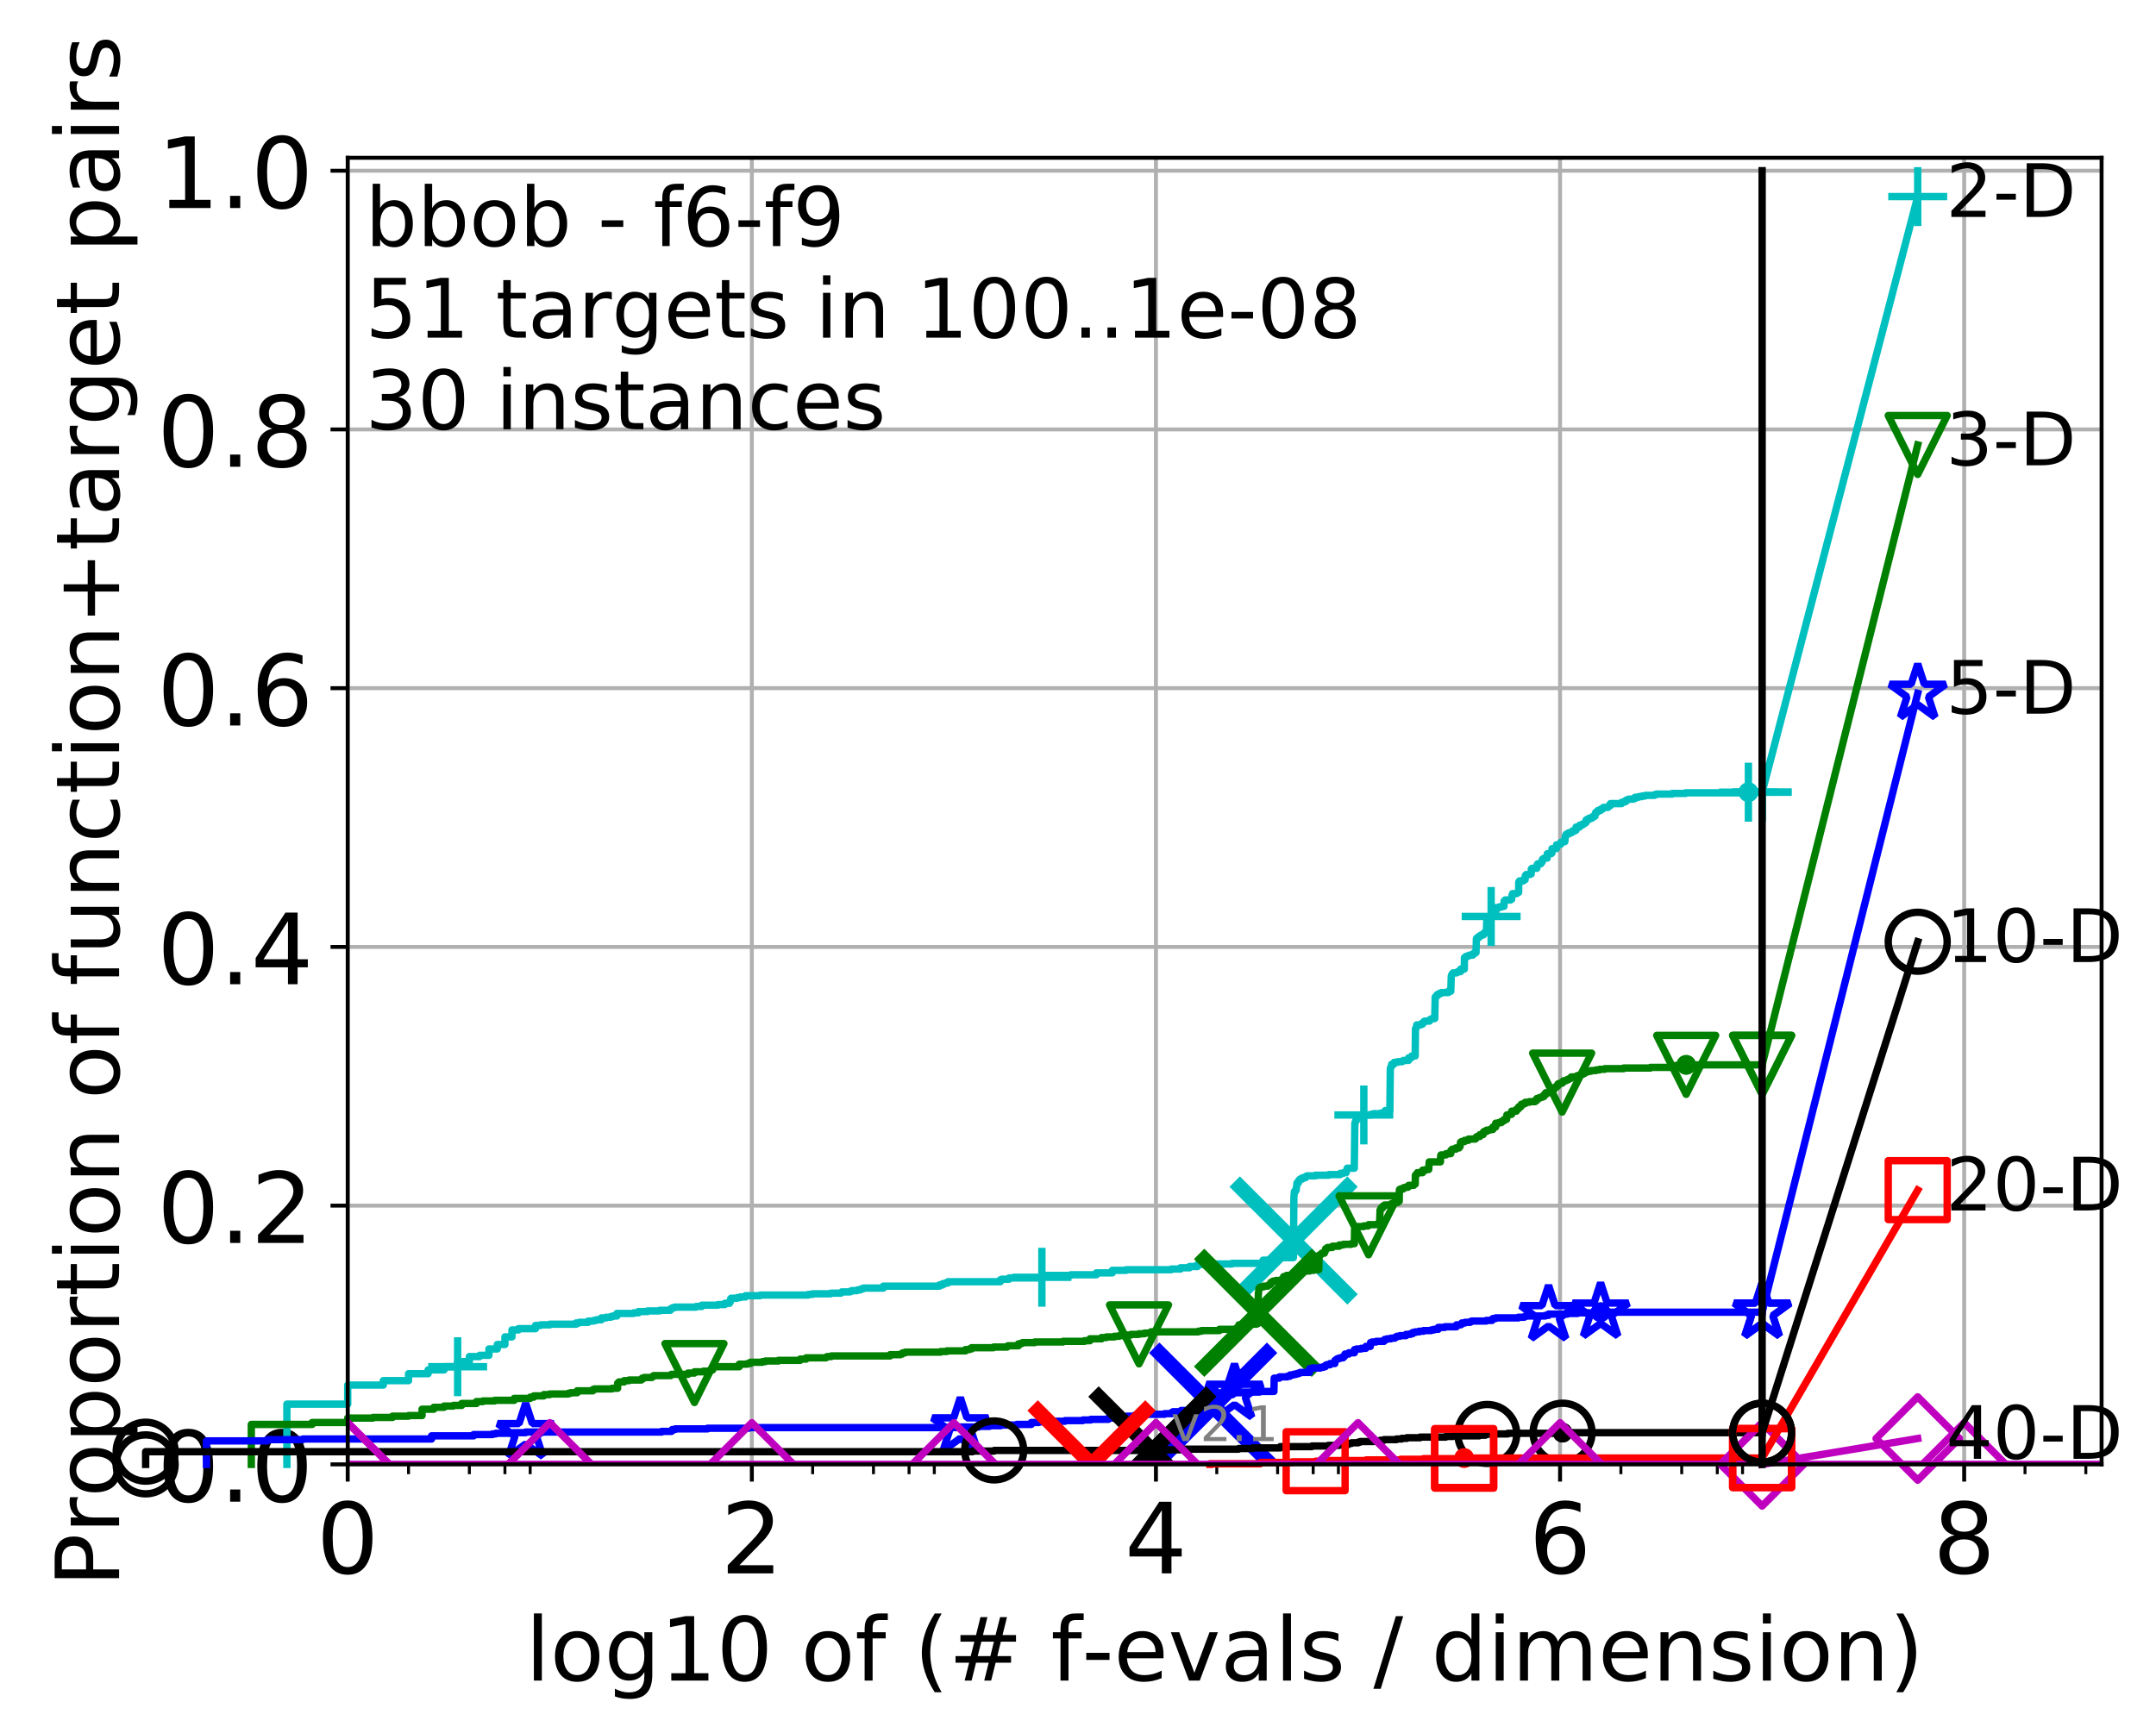 <?xml version="1.0" encoding="utf-8" standalone="no"?>
<!DOCTYPE svg PUBLIC "-//W3C//DTD SVG 1.1//EN"
  "http://www.w3.org/Graphics/SVG/1.1/DTD/svg11.dtd">
<!-- Created with matplotlib (http://matplotlib.org/) -->
<svg height="353pt" version="1.1" viewBox="0 0 439 353" width="439pt" xmlns="http://www.w3.org/2000/svg" xmlns:xlink="http://www.w3.org/1999/xlink">
 <defs>
  <style type="text/css">
*{stroke-linecap:butt;stroke-linejoin:round;}
  </style>
 </defs>
 <g id="figure_1">
  <g id="patch_1">
   <path d="M 0 353.222 
L 439.489 353.222 
L 439.489 0 
L 0 0 
z
" style="fill:#ffffff;"/>
  </g>
  <g id="axes_1">
   <g id="patch_2">
    <path d="M 70.8 298.245 
L 427.92 298.245 
L 427.92 32.133 
L 70.8 32.133 
z
" style="fill:#ffffff;"/>
   </g>
   <g id="matplotlib.axis_1">
    <g id="xtick_1">
     <g id="line2d_1">
      <path clip-path="url(#pb5b970a317)" d="M 70.8 298.245 
L 70.8 32.133 
" style="fill:none;stroke:#b0b0b0;stroke-linecap:square;stroke-width:0.8;"/>
     </g>
     <g id="line2d_2">
      <defs>
       <path d="M 0 0 
L 0 3.5 
" id="m16d59621a1" style="stroke:#000000;stroke-width:0.8;"/>
      </defs>
      <g>
       <use style="stroke:#000000;stroke-width:0.8;" x="70.8" xlink:href="#m16d59621a1" y="298.245"/>
      </g>
     </g>
     <g id="text_1">
      <!-- 0 -->
      <defs>
       <path d="M 31.781 66.406 
Q 24.172 66.406 20.328 58.906 
Q 16.5 51.422 16.5 36.375 
Q 16.5 21.391 20.328 13.891 
Q 24.172 6.391 31.781 6.391 
Q 39.453 6.391 43.281 13.891 
Q 47.125 21.391 47.125 36.375 
Q 47.125 51.422 43.281 58.906 
Q 39.453 66.406 31.781 66.406 
M 31.781 74.219 
Q 44.047 74.219 50.516 64.516 
Q 56.984 54.828 56.984 36.375 
Q 56.984 17.969 50.516 8.266 
Q 44.047 -1.422 31.781 -1.422 
Q 19.531 -1.422 13.062 8.266 
Q 6.594 17.969 6.594 36.375 
Q 6.594 54.828 13.062 64.516 
Q 19.531 74.219 31.781 74.219 
" id="DejaVuSans-30"/>
      </defs>
      <g transform="translate(64.438 320.442)scale(0.2 -0.2)">
       <use xlink:href="#DejaVuSans-30"/>
      </g>
     </g>
    </g>
    <g id="xtick_2">
     <g id="line2d_3">
      <path clip-path="url(#pb5b970a317)" d="M 153.086 298.245 
L 153.086 32.133 
" style="fill:none;stroke:#b0b0b0;stroke-linecap:square;stroke-width:0.8;"/>
     </g>
     <g id="line2d_4">
      <g>
       <use style="stroke:#000000;stroke-width:0.8;" x="153.086" xlink:href="#m16d59621a1" y="298.245"/>
      </g>
     </g>
     <g id="text_2">
      <!-- 2 -->
      <defs>
       <path d="M 19.188 8.297 
L 53.609 8.297 
L 53.609 0 
L 7.328 0 
L 7.328 8.297 
Q 12.938 14.109 22.625 23.891 
Q 32.328 33.688 34.812 36.531 
Q 39.547 41.844 41.422 45.531 
Q 43.312 49.219 43.312 52.781 
Q 43.312 58.594 39.234 62.25 
Q 35.156 65.922 28.609 65.922 
Q 23.969 65.922 18.812 64.312 
Q 13.672 62.703 7.812 59.422 
L 7.812 69.391 
Q 13.766 71.781 18.938 73 
Q 24.125 74.219 28.422 74.219 
Q 39.75 74.219 46.484 68.547 
Q 53.219 62.891 53.219 53.422 
Q 53.219 48.922 51.531 44.891 
Q 49.859 40.875 45.406 35.406 
Q 44.188 33.984 37.641 27.219 
Q 31.109 20.453 19.188 8.297 
" id="DejaVuSans-32"/>
      </defs>
      <g transform="translate(146.723 320.442)scale(0.2 -0.2)">
       <use xlink:href="#DejaVuSans-32"/>
      </g>
     </g>
    </g>
    <g id="xtick_3">
     <g id="line2d_5">
      <path clip-path="url(#pb5b970a317)" d="M 235.371 298.245 
L 235.371 32.133 
" style="fill:none;stroke:#b0b0b0;stroke-linecap:square;stroke-width:0.8;"/>
     </g>
     <g id="line2d_6">
      <g>
       <use style="stroke:#000000;stroke-width:0.8;" x="235.371" xlink:href="#m16d59621a1" y="298.245"/>
      </g>
     </g>
     <g id="text_3">
      <!-- 4 -->
      <defs>
       <path d="M 37.797 64.312 
L 12.891 25.391 
L 37.797 25.391 
z
M 35.203 72.906 
L 47.609 72.906 
L 47.609 25.391 
L 58.016 25.391 
L 58.016 17.188 
L 47.609 17.188 
L 47.609 0 
L 37.797 0 
L 37.797 17.188 
L 4.891 17.188 
L 4.891 26.703 
z
" id="DejaVuSans-34"/>
      </defs>
      <g transform="translate(229.009 320.442)scale(0.2 -0.2)">
       <use xlink:href="#DejaVuSans-34"/>
      </g>
     </g>
    </g>
    <g id="xtick_4">
     <g id="line2d_7">
      <path clip-path="url(#pb5b970a317)" d="M 317.657 298.245 
L 317.657 32.133 
" style="fill:none;stroke:#b0b0b0;stroke-linecap:square;stroke-width:0.8;"/>
     </g>
     <g id="line2d_8">
      <g>
       <use style="stroke:#000000;stroke-width:0.8;" x="317.657" xlink:href="#m16d59621a1" y="298.245"/>
      </g>
     </g>
     <g id="text_4">
      <!-- 6 -->
      <defs>
       <path d="M 33.016 40.375 
Q 26.375 40.375 22.484 35.828 
Q 18.609 31.297 18.609 23.391 
Q 18.609 15.531 22.484 10.953 
Q 26.375 6.391 33.016 6.391 
Q 39.656 6.391 43.531 10.953 
Q 47.406 15.531 47.406 23.391 
Q 47.406 31.297 43.531 35.828 
Q 39.656 40.375 33.016 40.375 
M 52.594 71.297 
L 52.594 62.312 
Q 48.875 64.062 45.094 64.984 
Q 41.312 65.922 37.594 65.922 
Q 27.828 65.922 22.672 59.328 
Q 17.531 52.734 16.797 39.406 
Q 19.672 43.656 24.016 45.922 
Q 28.375 48.188 33.594 48.188 
Q 44.578 48.188 50.953 41.516 
Q 57.328 34.859 57.328 23.391 
Q 57.328 12.156 50.688 5.359 
Q 44.047 -1.422 33.016 -1.422 
Q 20.359 -1.422 13.672 8.266 
Q 6.984 17.969 6.984 36.375 
Q 6.984 53.656 15.188 63.938 
Q 23.391 74.219 37.203 74.219 
Q 40.922 74.219 44.703 73.484 
Q 48.484 72.75 52.594 71.297 
" id="DejaVuSans-36"/>
      </defs>
      <g transform="translate(311.295 320.442)scale(0.2 -0.2)">
       <use xlink:href="#DejaVuSans-36"/>
      </g>
     </g>
    </g>
    <g id="xtick_5">
     <g id="line2d_9">
      <path clip-path="url(#pb5b970a317)" d="M 399.943 298.245 
L 399.943 32.133 
" style="fill:none;stroke:#b0b0b0;stroke-linecap:square;stroke-width:0.8;"/>
     </g>
     <g id="line2d_10">
      <g>
       <use style="stroke:#000000;stroke-width:0.8;" x="399.943" xlink:href="#m16d59621a1" y="298.245"/>
      </g>
     </g>
     <g id="text_5">
      <!-- 8 -->
      <defs>
       <path d="M 31.781 34.625 
Q 24.75 34.625 20.719 30.859 
Q 16.703 27.094 16.703 20.516 
Q 16.703 13.922 20.719 10.156 
Q 24.75 6.391 31.781 6.391 
Q 38.812 6.391 42.859 10.172 
Q 46.922 13.969 46.922 20.516 
Q 46.922 27.094 42.891 30.859 
Q 38.875 34.625 31.781 34.625 
M 21.922 38.812 
Q 15.578 40.375 12.031 44.719 
Q 8.5 49.078 8.5 55.328 
Q 8.5 64.062 14.719 69.141 
Q 20.953 74.219 31.781 74.219 
Q 42.672 74.219 48.875 69.141 
Q 55.078 64.062 55.078 55.328 
Q 55.078 49.078 51.531 44.719 
Q 48 40.375 41.703 38.812 
Q 48.828 37.156 52.797 32.312 
Q 56.781 27.484 56.781 20.516 
Q 56.781 9.906 50.312 4.234 
Q 43.844 -1.422 31.781 -1.422 
Q 19.734 -1.422 13.25 4.234 
Q 6.781 9.906 6.781 20.516 
Q 6.781 27.484 10.781 32.312 
Q 14.797 37.156 21.922 38.812 
M 18.312 54.391 
Q 18.312 48.734 21.844 45.562 
Q 25.391 42.391 31.781 42.391 
Q 38.141 42.391 41.719 45.562 
Q 45.312 48.734 45.312 54.391 
Q 45.312 60.062 41.719 63.234 
Q 38.141 66.406 31.781 66.406 
Q 25.391 66.406 21.844 63.234 
Q 18.312 60.062 18.312 54.391 
" id="DejaVuSans-38"/>
      </defs>
      <g transform="translate(393.58 320.442)scale(0.2 -0.2)">
       <use xlink:href="#DejaVuSans-38"/>
      </g>
     </g>
    </g>
    <g id="xtick_6">
     <g id="line2d_11">
      <defs>
       <path d="M 0 0 
L 0 2 
" id="mb9c31c89f9" style="stroke:#000000;stroke-width:0.6;"/>
      </defs>
      <g>
       <use style="stroke:#000000;stroke-width:0.6;" x="83.185" xlink:href="#mb9c31c89f9" y="298.245"/>
      </g>
     </g>
    </g>
    <g id="xtick_7">
     <g id="line2d_12">
      <g>
       <use style="stroke:#000000;stroke-width:0.6;" x="95.57" xlink:href="#mb9c31c89f9" y="298.245"/>
      </g>
     </g>
    </g>
    <g id="xtick_8">
     <g id="line2d_13">
      <g>
       <use style="stroke:#000000;stroke-width:0.6;" x="102.815" xlink:href="#mb9c31c89f9" y="298.245"/>
      </g>
     </g>
    </g>
    <g id="xtick_9">
     <g id="line2d_14">
      <g>
       <use style="stroke:#000000;stroke-width:0.6;" x="107.956" xlink:href="#mb9c31c89f9" y="298.245"/>
      </g>
     </g>
    </g>
    <g id="xtick_10">
     <g id="line2d_15">
      <g>
       <use style="stroke:#000000;stroke-width:0.6;" x="165.471" xlink:href="#mb9c31c89f9" y="298.245"/>
      </g>
     </g>
    </g>
    <g id="xtick_11">
     <g id="line2d_16">
      <g>
       <use style="stroke:#000000;stroke-width:0.6;" x="177.856" xlink:href="#mb9c31c89f9" y="298.245"/>
      </g>
     </g>
    </g>
    <g id="xtick_12">
     <g id="line2d_17">
      <g>
       <use style="stroke:#000000;stroke-width:0.6;" x="185.101" xlink:href="#mb9c31c89f9" y="298.245"/>
      </g>
     </g>
    </g>
    <g id="xtick_13">
     <g id="line2d_18">
      <g>
       <use style="stroke:#000000;stroke-width:0.6;" x="190.241" xlink:href="#mb9c31c89f9" y="298.245"/>
      </g>
     </g>
    </g>
    <g id="xtick_14">
     <g id="line2d_19">
      <g>
       <use style="stroke:#000000;stroke-width:0.6;" x="247.757" xlink:href="#mb9c31c89f9" y="298.245"/>
      </g>
     </g>
    </g>
    <g id="xtick_15">
     <g id="line2d_20">
      <g>
       <use style="stroke:#000000;stroke-width:0.6;" x="260.142" xlink:href="#mb9c31c89f9" y="298.245"/>
      </g>
     </g>
    </g>
    <g id="xtick_16">
     <g id="line2d_21">
      <g>
       <use style="stroke:#000000;stroke-width:0.6;" x="267.387" xlink:href="#mb9c31c89f9" y="298.245"/>
      </g>
     </g>
    </g>
    <g id="xtick_17">
     <g id="line2d_22">
      <g>
       <use style="stroke:#000000;stroke-width:0.6;" x="272.527" xlink:href="#mb9c31c89f9" y="298.245"/>
      </g>
     </g>
    </g>
    <g id="xtick_18">
     <g id="line2d_23">
      <g>
       <use style="stroke:#000000;stroke-width:0.6;" x="330.042" xlink:href="#mb9c31c89f9" y="298.245"/>
      </g>
     </g>
    </g>
    <g id="xtick_19">
     <g id="line2d_24">
      <g>
       <use style="stroke:#000000;stroke-width:0.6;" x="342.428" xlink:href="#mb9c31c89f9" y="298.245"/>
      </g>
     </g>
    </g>
    <g id="xtick_20">
     <g id="line2d_25">
      <g>
       <use style="stroke:#000000;stroke-width:0.6;" x="349.673" xlink:href="#mb9c31c89f9" y="298.245"/>
      </g>
     </g>
    </g>
    <g id="xtick_21">
     <g id="line2d_26">
      <g>
       <use style="stroke:#000000;stroke-width:0.6;" x="354.813" xlink:href="#mb9c31c89f9" y="298.245"/>
      </g>
     </g>
    </g>
    <g id="xtick_22">
     <g id="line2d_27">
      <g>
       <use style="stroke:#000000;stroke-width:0.6;" x="412.328" xlink:href="#mb9c31c89f9" y="298.245"/>
      </g>
     </g>
    </g>
    <g id="xtick_23">
     <g id="line2d_28">
      <g>
       <use style="stroke:#000000;stroke-width:0.6;" x="424.713" xlink:href="#mb9c31c89f9" y="298.245"/>
      </g>
     </g>
    </g>
    <g id="text_6">
     <!-- log10 of (# f-evals / dimension) -->
     <defs>
      <path d="M 9.422 75.984 
L 18.406 75.984 
L 18.406 0 
L 9.422 0 
z
" id="DejaVuSans-6c"/>
      <path d="M 30.609 48.391 
Q 23.391 48.391 19.188 42.75 
Q 14.984 37.109 14.984 27.297 
Q 14.984 17.484 19.156 11.844 
Q 23.344 6.203 30.609 6.203 
Q 37.797 6.203 41.984 11.859 
Q 46.188 17.531 46.188 27.297 
Q 46.188 37.016 41.984 42.703 
Q 37.797 48.391 30.609 48.391 
M 30.609 56 
Q 42.328 56 49.016 48.375 
Q 55.719 40.766 55.719 27.297 
Q 55.719 13.875 49.016 6.219 
Q 42.328 -1.422 30.609 -1.422 
Q 18.844 -1.422 12.172 6.219 
Q 5.516 13.875 5.516 27.297 
Q 5.516 40.766 12.172 48.375 
Q 18.844 56 30.609 56 
" id="DejaVuSans-6f"/>
      <path d="M 45.406 27.984 
Q 45.406 37.75 41.375 43.109 
Q 37.359 48.484 30.078 48.484 
Q 22.859 48.484 18.828 43.109 
Q 14.797 37.75 14.797 27.984 
Q 14.797 18.266 18.828 12.891 
Q 22.859 7.516 30.078 7.516 
Q 37.359 7.516 41.375 12.891 
Q 45.406 18.266 45.406 27.984 
M 54.391 6.781 
Q 54.391 -7.172 48.188 -13.984 
Q 42 -20.797 29.203 -20.797 
Q 24.469 -20.797 20.266 -20.094 
Q 16.062 -19.391 12.109 -17.922 
L 12.109 -9.188 
Q 16.062 -11.328 19.922 -12.344 
Q 23.781 -13.375 27.781 -13.375 
Q 36.625 -13.375 41.016 -8.766 
Q 45.406 -4.156 45.406 5.172 
L 45.406 9.625 
Q 42.625 4.781 38.281 2.391 
Q 33.938 0 27.875 0 
Q 17.828 0 11.672 7.656 
Q 5.516 15.328 5.516 27.984 
Q 5.516 40.672 11.672 48.328 
Q 17.828 56 27.875 56 
Q 33.938 56 38.281 53.609 
Q 42.625 51.219 45.406 46.391 
L 45.406 54.688 
L 54.391 54.688 
z
" id="DejaVuSans-67"/>
      <path d="M 12.406 8.297 
L 28.516 8.297 
L 28.516 63.922 
L 10.984 60.406 
L 10.984 69.391 
L 28.422 72.906 
L 38.281 72.906 
L 38.281 8.297 
L 54.391 8.297 
L 54.391 0 
L 12.406 0 
z
" id="DejaVuSans-31"/>
      <path id="DejaVuSans-20"/>
      <path d="M 37.109 75.984 
L 37.109 68.5 
L 28.516 68.5 
Q 23.688 68.5 21.797 66.547 
Q 19.922 64.594 19.922 59.516 
L 19.922 54.688 
L 34.719 54.688 
L 34.719 47.703 
L 19.922 47.703 
L 19.922 0 
L 10.891 0 
L 10.891 47.703 
L 2.297 47.703 
L 2.297 54.688 
L 10.891 54.688 
L 10.891 58.5 
Q 10.891 67.625 15.141 71.797 
Q 19.391 75.984 28.609 75.984 
z
" id="DejaVuSans-66"/>
      <path d="M 31 75.875 
Q 24.469 64.656 21.281 53.656 
Q 18.109 42.672 18.109 31.391 
Q 18.109 20.125 21.312 9.062 
Q 24.516 -2 31 -13.188 
L 23.188 -13.188 
Q 15.875 -1.703 12.234 9.375 
Q 8.594 20.453 8.594 31.391 
Q 8.594 42.281 12.203 53.312 
Q 15.828 64.359 23.188 75.875 
z
" id="DejaVuSans-28"/>
      <path d="M 51.125 44 
L 36.922 44 
L 32.812 27.688 
L 47.125 27.688 
z
M 43.797 71.781 
L 38.719 51.516 
L 52.984 51.516 
L 58.109 71.781 
L 65.922 71.781 
L 60.891 51.516 
L 76.125 51.516 
L 76.125 44 
L 58.984 44 
L 54.984 27.688 
L 70.516 27.688 
L 70.516 20.219 
L 53.078 20.219 
L 48 0 
L 40.188 0 
L 45.219 20.219 
L 30.906 20.219 
L 25.875 0 
L 18.016 0 
L 23.094 20.219 
L 7.719 20.219 
L 7.719 27.688 
L 24.906 27.688 
L 29 44 
L 13.281 44 
L 13.281 51.516 
L 30.906 51.516 
L 35.891 71.781 
z
" id="DejaVuSans-23"/>
      <path d="M 4.891 31.391 
L 31.203 31.391 
L 31.203 23.391 
L 4.891 23.391 
z
" id="DejaVuSans-2d"/>
      <path d="M 56.203 29.594 
L 56.203 25.203 
L 14.891 25.203 
Q 15.484 15.922 20.484 11.062 
Q 25.484 6.203 34.422 6.203 
Q 39.594 6.203 44.453 7.469 
Q 49.312 8.734 54.109 11.281 
L 54.109 2.781 
Q 49.266 0.734 44.188 -0.344 
Q 39.109 -1.422 33.891 -1.422 
Q 20.797 -1.422 13.156 6.188 
Q 5.516 13.812 5.516 26.812 
Q 5.516 40.234 12.766 48.109 
Q 20.016 56 32.328 56 
Q 43.359 56 49.781 48.891 
Q 56.203 41.797 56.203 29.594 
M 47.219 32.234 
Q 47.125 39.594 43.094 43.984 
Q 39.062 48.391 32.422 48.391 
Q 24.906 48.391 20.391 44.141 
Q 15.875 39.891 15.188 32.172 
z
" id="DejaVuSans-65"/>
      <path d="M 2.984 54.688 
L 12.5 54.688 
L 29.594 8.797 
L 46.688 54.688 
L 56.203 54.688 
L 35.688 0 
L 23.484 0 
z
" id="DejaVuSans-76"/>
      <path d="M 34.281 27.484 
Q 23.391 27.484 19.188 25 
Q 14.984 22.516 14.984 16.5 
Q 14.984 11.719 18.141 8.906 
Q 21.297 6.109 26.703 6.109 
Q 34.188 6.109 38.703 11.406 
Q 43.219 16.703 43.219 25.484 
L 43.219 27.484 
z
M 52.203 31.203 
L 52.203 0 
L 43.219 0 
L 43.219 8.297 
Q 40.141 3.328 35.547 0.953 
Q 30.953 -1.422 24.312 -1.422 
Q 15.922 -1.422 10.953 3.297 
Q 6 8.016 6 15.922 
Q 6 25.141 12.172 29.828 
Q 18.359 34.516 30.609 34.516 
L 43.219 34.516 
L 43.219 35.406 
Q 43.219 41.609 39.141 45 
Q 35.062 48.391 27.688 48.391 
Q 23 48.391 18.547 47.266 
Q 14.109 46.141 10.016 43.891 
L 10.016 52.203 
Q 14.938 54.109 19.578 55.047 
Q 24.219 56 28.609 56 
Q 40.484 56 46.344 49.844 
Q 52.203 43.703 52.203 31.203 
" id="DejaVuSans-61"/>
      <path d="M 44.281 53.078 
L 44.281 44.578 
Q 40.484 46.531 36.375 47.5 
Q 32.281 48.484 27.875 48.484 
Q 21.188 48.484 17.844 46.438 
Q 14.5 44.391 14.5 40.281 
Q 14.5 37.156 16.891 35.375 
Q 19.281 33.594 26.516 31.984 
L 29.594 31.297 
Q 39.156 29.25 43.188 25.516 
Q 47.219 21.781 47.219 15.094 
Q 47.219 7.469 41.188 3.016 
Q 35.156 -1.422 24.609 -1.422 
Q 20.219 -1.422 15.453 -0.562 
Q 10.688 0.297 5.422 2 
L 5.422 11.281 
Q 10.406 8.688 15.234 7.391 
Q 20.062 6.109 24.812 6.109 
Q 31.156 6.109 34.562 8.281 
Q 37.984 10.453 37.984 14.406 
Q 37.984 18.062 35.516 20.016 
Q 33.062 21.969 24.703 23.781 
L 21.578 24.516 
Q 13.234 26.266 9.516 29.906 
Q 5.812 33.547 5.812 39.891 
Q 5.812 47.609 11.281 51.797 
Q 16.75 56 26.812 56 
Q 31.781 56 36.172 55.266 
Q 40.578 54.547 44.281 53.078 
" id="DejaVuSans-73"/>
      <path d="M 25.391 72.906 
L 33.688 72.906 
L 8.297 -9.281 
L 0 -9.281 
z
" id="DejaVuSans-2f"/>
      <path d="M 45.406 46.391 
L 45.406 75.984 
L 54.391 75.984 
L 54.391 0 
L 45.406 0 
L 45.406 8.203 
Q 42.578 3.328 38.25 0.953 
Q 33.938 -1.422 27.875 -1.422 
Q 17.969 -1.422 11.734 6.484 
Q 5.516 14.406 5.516 27.297 
Q 5.516 40.188 11.734 48.094 
Q 17.969 56 27.875 56 
Q 33.938 56 38.25 53.625 
Q 42.578 51.266 45.406 46.391 
M 14.797 27.297 
Q 14.797 17.391 18.875 11.75 
Q 22.953 6.109 30.078 6.109 
Q 37.203 6.109 41.297 11.75 
Q 45.406 17.391 45.406 27.297 
Q 45.406 37.203 41.297 42.844 
Q 37.203 48.484 30.078 48.484 
Q 22.953 48.484 18.875 42.844 
Q 14.797 37.203 14.797 27.297 
" id="DejaVuSans-64"/>
      <path d="M 9.422 54.688 
L 18.406 54.688 
L 18.406 0 
L 9.422 0 
z
M 9.422 75.984 
L 18.406 75.984 
L 18.406 64.594 
L 9.422 64.594 
z
" id="DejaVuSans-69"/>
      <path d="M 52 44.188 
Q 55.375 50.25 60.062 53.125 
Q 64.75 56 71.094 56 
Q 79.641 56 84.281 50.016 
Q 88.922 44.047 88.922 33.016 
L 88.922 0 
L 79.891 0 
L 79.891 32.719 
Q 79.891 40.578 77.094 44.375 
Q 74.312 48.188 68.609 48.188 
Q 61.625 48.188 57.562 43.547 
Q 53.516 38.922 53.516 30.906 
L 53.516 0 
L 44.484 0 
L 44.484 32.719 
Q 44.484 40.625 41.703 44.406 
Q 38.922 48.188 33.109 48.188 
Q 26.219 48.188 22.156 43.531 
Q 18.109 38.875 18.109 30.906 
L 18.109 0 
L 9.078 0 
L 9.078 54.688 
L 18.109 54.688 
L 18.109 46.188 
Q 21.188 51.219 25.484 53.609 
Q 29.781 56 35.688 56 
Q 41.656 56 45.828 52.969 
Q 50 49.953 52 44.188 
" id="DejaVuSans-6d"/>
      <path d="M 54.891 33.016 
L 54.891 0 
L 45.906 0 
L 45.906 32.719 
Q 45.906 40.484 42.875 44.328 
Q 39.844 48.188 33.797 48.188 
Q 26.516 48.188 22.312 43.547 
Q 18.109 38.922 18.109 30.906 
L 18.109 0 
L 9.078 0 
L 9.078 54.688 
L 18.109 54.688 
L 18.109 46.188 
Q 21.344 51.125 25.703 53.562 
Q 30.078 56 35.797 56 
Q 45.219 56 50.047 50.172 
Q 54.891 44.344 54.891 33.016 
" id="DejaVuSans-6e"/>
      <path d="M 8.016 75.875 
L 15.828 75.875 
Q 23.141 64.359 26.781 53.312 
Q 30.422 42.281 30.422 31.391 
Q 30.422 20.453 26.781 9.375 
Q 23.141 -1.703 15.828 -13.188 
L 8.016 -13.188 
Q 14.5 -2 17.703 9.062 
Q 20.906 20.125 20.906 31.391 
Q 20.906 42.672 17.703 53.656 
Q 14.5 64.656 8.016 75.875 
" id="DejaVuSans-29"/>
     </defs>
     <g transform="translate(107.015 342.279)scale(0.18 -0.18)">
      <use xlink:href="#DejaVuSans-6c"/>
      <use x="27.783" xlink:href="#DejaVuSans-6f"/>
      <use x="88.965" xlink:href="#DejaVuSans-67"/>
      <use x="152.441" xlink:href="#DejaVuSans-31"/>
      <use x="216.064" xlink:href="#DejaVuSans-30"/>
      <use x="279.688" xlink:href="#DejaVuSans-20"/>
      <use x="311.475" xlink:href="#DejaVuSans-6f"/>
      <use x="372.656" xlink:href="#DejaVuSans-66"/>
      <use x="407.861" xlink:href="#DejaVuSans-20"/>
      <use x="439.648" xlink:href="#DejaVuSans-28"/>
      <use x="478.662" xlink:href="#DejaVuSans-23"/>
      <use x="562.451" xlink:href="#DejaVuSans-20"/>
      <use x="594.238" xlink:href="#DejaVuSans-66"/>
      <use x="629.365" xlink:href="#DejaVuSans-2d"/>
      <use x="665.449" xlink:href="#DejaVuSans-65"/>
      <use x="726.973" xlink:href="#DejaVuSans-76"/>
      <use x="786.152" xlink:href="#DejaVuSans-61"/>
      <use x="847.432" xlink:href="#DejaVuSans-6c"/>
      <use x="875.215" xlink:href="#DejaVuSans-73"/>
      <use x="927.314" xlink:href="#DejaVuSans-20"/>
      <use x="959.102" xlink:href="#DejaVuSans-2f"/>
      <use x="992.793" xlink:href="#DejaVuSans-20"/>
      <use x="1024.58" xlink:href="#DejaVuSans-64"/>
      <use x="1088.057" xlink:href="#DejaVuSans-69"/>
      <use x="1115.84" xlink:href="#DejaVuSans-6d"/>
      <use x="1213.252" xlink:href="#DejaVuSans-65"/>
      <use x="1274.775" xlink:href="#DejaVuSans-6e"/>
      <use x="1338.154" xlink:href="#DejaVuSans-73"/>
      <use x="1390.254" xlink:href="#DejaVuSans-69"/>
      <use x="1418.037" xlink:href="#DejaVuSans-6f"/>
      <use x="1479.219" xlink:href="#DejaVuSans-6e"/>
      <use x="1542.598" xlink:href="#DejaVuSans-29"/>
     </g>
    </g>
   </g>
   <g id="matplotlib.axis_2">
    <g id="ytick_1">
     <g id="line2d_29">
      <path clip-path="url(#pb5b970a317)" d="M 70.8 298.245 
L 427.92 298.245 
" style="fill:none;stroke:#b0b0b0;stroke-linecap:square;stroke-width:0.8;"/>
     </g>
     <g id="line2d_30">
      <defs>
       <path d="M 0 0 
L -3.5 0 
" id="m419f37f6d2" style="stroke:#000000;stroke-width:0.8;"/>
      </defs>
      <g>
       <use style="stroke:#000000;stroke-width:0.8;" x="70.8" xlink:href="#m419f37f6d2" y="298.245"/>
      </g>
     </g>
     <g id="text_7">
      <!-- 0.0 -->
      <defs>
       <path d="M 10.688 12.406 
L 21 12.406 
L 21 0 
L 10.688 0 
z
" id="DejaVuSans-2e"/>
      </defs>
      <g transform="translate(31.994 305.844)scale(0.2 -0.2)">
       <use xlink:href="#DejaVuSans-30"/>
       <use x="63.623" xlink:href="#DejaVuSans-2e"/>
       <use x="95.41" xlink:href="#DejaVuSans-30"/>
      </g>
     </g>
    </g>
    <g id="ytick_2">
     <g id="line2d_31">
      <path clip-path="url(#pb5b970a317)" d="M 70.8 245.55 
L 427.92 245.55 
" style="fill:none;stroke:#b0b0b0;stroke-linecap:square;stroke-width:0.8;"/>
     </g>
     <g id="line2d_32">
      <g>
       <use style="stroke:#000000;stroke-width:0.8;" x="70.8" xlink:href="#m419f37f6d2" y="245.55"/>
      </g>
     </g>
     <g id="text_8">
      <!-- 0.2 -->
      <g transform="translate(31.994 253.148)scale(0.2 -0.2)">
       <use xlink:href="#DejaVuSans-30"/>
       <use x="63.623" xlink:href="#DejaVuSans-2e"/>
       <use x="95.41" xlink:href="#DejaVuSans-32"/>
      </g>
     </g>
    </g>
    <g id="ytick_3">
     <g id="line2d_33">
      <path clip-path="url(#pb5b970a317)" d="M 70.8 192.854 
L 427.92 192.854 
" style="fill:none;stroke:#b0b0b0;stroke-linecap:square;stroke-width:0.8;"/>
     </g>
     <g id="line2d_34">
      <g>
       <use style="stroke:#000000;stroke-width:0.8;" x="70.8" xlink:href="#m419f37f6d2" y="192.854"/>
      </g>
     </g>
     <g id="text_9">
      <!-- 0.4 -->
      <g transform="translate(31.994 200.453)scale(0.2 -0.2)">
       <use xlink:href="#DejaVuSans-30"/>
       <use x="63.623" xlink:href="#DejaVuSans-2e"/>
       <use x="95.41" xlink:href="#DejaVuSans-34"/>
      </g>
     </g>
    </g>
    <g id="ytick_4">
     <g id="line2d_35">
      <path clip-path="url(#pb5b970a317)" d="M 70.8 140.159 
L 427.92 140.159 
" style="fill:none;stroke:#b0b0b0;stroke-linecap:square;stroke-width:0.8;"/>
     </g>
     <g id="line2d_36">
      <g>
       <use style="stroke:#000000;stroke-width:0.8;" x="70.8" xlink:href="#m419f37f6d2" y="140.159"/>
      </g>
     </g>
     <g id="text_10">
      <!-- 0.6 -->
      <g transform="translate(31.994 147.757)scale(0.2 -0.2)">
       <use xlink:href="#DejaVuSans-30"/>
       <use x="63.623" xlink:href="#DejaVuSans-2e"/>
       <use x="95.41" xlink:href="#DejaVuSans-36"/>
      </g>
     </g>
    </g>
    <g id="ytick_5">
     <g id="line2d_37">
      <path clip-path="url(#pb5b970a317)" d="M 70.8 87.464 
L 427.92 87.464 
" style="fill:none;stroke:#b0b0b0;stroke-linecap:square;stroke-width:0.8;"/>
     </g>
     <g id="line2d_38">
      <g>
       <use style="stroke:#000000;stroke-width:0.8;" x="70.8" xlink:href="#m419f37f6d2" y="87.464"/>
      </g>
     </g>
     <g id="text_11">
      <!-- 0.8 -->
      <g transform="translate(31.994 95.062)scale(0.2 -0.2)">
       <use xlink:href="#DejaVuSans-30"/>
       <use x="63.623" xlink:href="#DejaVuSans-2e"/>
       <use x="95.41" xlink:href="#DejaVuSans-38"/>
      </g>
     </g>
    </g>
    <g id="ytick_6">
     <g id="line2d_39">
      <path clip-path="url(#pb5b970a317)" d="M 70.8 34.768 
L 427.92 34.768 
" style="fill:none;stroke:#b0b0b0;stroke-linecap:square;stroke-width:0.8;"/>
     </g>
     <g id="line2d_40">
      <g>
       <use style="stroke:#000000;stroke-width:0.8;" x="70.8" xlink:href="#m419f37f6d2" y="34.768"/>
      </g>
     </g>
     <g id="text_12">
      <!-- 1.0 -->
      <g transform="translate(31.994 42.367)scale(0.2 -0.2)">
       <use xlink:href="#DejaVuSans-31"/>
       <use x="63.623" xlink:href="#DejaVuSans-2e"/>
       <use x="95.41" xlink:href="#DejaVuSans-30"/>
      </g>
     </g>
    </g>
    <g id="text_13">
     <!-- Proportion of function+target pairs -->
     <defs>
      <path d="M 19.672 64.797 
L 19.672 37.406 
L 32.078 37.406 
Q 38.969 37.406 42.719 40.969 
Q 46.484 44.531 46.484 51.125 
Q 46.484 57.672 42.719 61.234 
Q 38.969 64.797 32.078 64.797 
z
M 9.812 72.906 
L 32.078 72.906 
Q 44.344 72.906 50.609 67.359 
Q 56.891 61.812 56.891 51.125 
Q 56.891 40.328 50.609 34.812 
Q 44.344 29.297 32.078 29.297 
L 19.672 29.297 
L 19.672 0 
L 9.812 0 
z
" id="DejaVuSans-50"/>
      <path d="M 41.109 46.297 
Q 39.594 47.172 37.812 47.578 
Q 36.031 48 33.891 48 
Q 26.266 48 22.188 43.047 
Q 18.109 38.094 18.109 28.812 
L 18.109 0 
L 9.078 0 
L 9.078 54.688 
L 18.109 54.688 
L 18.109 46.188 
Q 20.953 51.172 25.484 53.578 
Q 30.031 56 36.531 56 
Q 37.453 56 38.578 55.875 
Q 39.703 55.766 41.062 55.516 
z
" id="DejaVuSans-72"/>
      <path d="M 18.109 8.203 
L 18.109 -20.797 
L 9.078 -20.797 
L 9.078 54.688 
L 18.109 54.688 
L 18.109 46.391 
Q 20.953 51.266 25.266 53.625 
Q 29.594 56 35.594 56 
Q 45.562 56 51.781 48.094 
Q 58.016 40.188 58.016 27.297 
Q 58.016 14.406 51.781 6.484 
Q 45.562 -1.422 35.594 -1.422 
Q 29.594 -1.422 25.266 0.953 
Q 20.953 3.328 18.109 8.203 
M 48.688 27.297 
Q 48.688 37.203 44.609 42.844 
Q 40.531 48.484 33.406 48.484 
Q 26.266 48.484 22.188 42.844 
Q 18.109 37.203 18.109 27.297 
Q 18.109 17.391 22.188 11.75 
Q 26.266 6.109 33.406 6.109 
Q 40.531 6.109 44.609 11.75 
Q 48.688 17.391 48.688 27.297 
" id="DejaVuSans-70"/>
      <path d="M 18.312 70.219 
L 18.312 54.688 
L 36.812 54.688 
L 36.812 47.703 
L 18.312 47.703 
L 18.312 18.016 
Q 18.312 11.328 20.141 9.422 
Q 21.969 7.516 27.594 7.516 
L 36.812 7.516 
L 36.812 0 
L 27.594 0 
Q 17.188 0 13.234 3.875 
Q 9.281 7.766 9.281 18.016 
L 9.281 47.703 
L 2.688 47.703 
L 2.688 54.688 
L 9.281 54.688 
L 9.281 70.219 
z
" id="DejaVuSans-74"/>
      <path d="M 8.5 21.578 
L 8.5 54.688 
L 17.484 54.688 
L 17.484 21.922 
Q 17.484 14.156 20.5 10.266 
Q 23.531 6.391 29.594 6.391 
Q 36.859 6.391 41.078 11.031 
Q 45.312 15.672 45.312 23.688 
L 45.312 54.688 
L 54.297 54.688 
L 54.297 0 
L 45.312 0 
L 45.312 8.406 
Q 42.047 3.422 37.719 1 
Q 33.406 -1.422 27.688 -1.422 
Q 18.266 -1.422 13.375 4.438 
Q 8.5 10.297 8.5 21.578 
M 31.109 56 
z
" id="DejaVuSans-75"/>
      <path d="M 48.781 52.594 
L 48.781 44.188 
Q 44.969 46.297 41.141 47.344 
Q 37.312 48.391 33.406 48.391 
Q 24.656 48.391 19.812 42.844 
Q 14.984 37.312 14.984 27.297 
Q 14.984 17.281 19.812 11.734 
Q 24.656 6.203 33.406 6.203 
Q 37.312 6.203 41.141 7.25 
Q 44.969 8.297 48.781 10.406 
L 48.781 2.094 
Q 45.016 0.344 40.984 -0.531 
Q 36.969 -1.422 32.422 -1.422 
Q 20.062 -1.422 12.781 6.344 
Q 5.516 14.109 5.516 27.297 
Q 5.516 40.672 12.859 48.328 
Q 20.219 56 33.016 56 
Q 37.156 56 41.109 55.141 
Q 45.062 54.297 48.781 52.594 
" id="DejaVuSans-63"/>
      <path d="M 46 62.703 
L 46 35.5 
L 73.188 35.5 
L 73.188 27.203 
L 46 27.203 
L 46 0 
L 37.797 0 
L 37.797 27.203 
L 10.594 27.203 
L 10.594 35.5 
L 37.797 35.5 
L 37.797 62.703 
z
" id="DejaVuSans-2b"/>
     </defs>
     <g transform="translate(24.25 323.179)rotate(-90)scale(0.18 -0.18)">
      <use xlink:href="#DejaVuSans-50"/>
      <use x="60.287" xlink:href="#DejaVuSans-72"/>
      <use x="101.369" xlink:href="#DejaVuSans-6f"/>
      <use x="162.551" xlink:href="#DejaVuSans-70"/>
      <use x="226.027" xlink:href="#DejaVuSans-6f"/>
      <use x="287.209" xlink:href="#DejaVuSans-72"/>
      <use x="328.322" xlink:href="#DejaVuSans-74"/>
      <use x="367.531" xlink:href="#DejaVuSans-69"/>
      <use x="395.314" xlink:href="#DejaVuSans-6f"/>
      <use x="456.496" xlink:href="#DejaVuSans-6e"/>
      <use x="519.875" xlink:href="#DejaVuSans-20"/>
      <use x="551.662" xlink:href="#DejaVuSans-6f"/>
      <use x="612.844" xlink:href="#DejaVuSans-66"/>
      <use x="648.049" xlink:href="#DejaVuSans-20"/>
      <use x="679.836" xlink:href="#DejaVuSans-66"/>
      <use x="715.041" xlink:href="#DejaVuSans-75"/>
      <use x="778.42" xlink:href="#DejaVuSans-6e"/>
      <use x="841.799" xlink:href="#DejaVuSans-63"/>
      <use x="896.779" xlink:href="#DejaVuSans-74"/>
      <use x="935.988" xlink:href="#DejaVuSans-69"/>
      <use x="963.771" xlink:href="#DejaVuSans-6f"/>
      <use x="1024.953" xlink:href="#DejaVuSans-6e"/>
      <use x="1088.332" xlink:href="#DejaVuSans-2b"/>
      <use x="1172.121" xlink:href="#DejaVuSans-74"/>
      <use x="1211.33" xlink:href="#DejaVuSans-61"/>
      <use x="1272.609" xlink:href="#DejaVuSans-72"/>
      <use x="1313.707" xlink:href="#DejaVuSans-67"/>
      <use x="1377.184" xlink:href="#DejaVuSans-65"/>
      <use x="1438.707" xlink:href="#DejaVuSans-74"/>
      <use x="1477.916" xlink:href="#DejaVuSans-20"/>
      <use x="1509.703" xlink:href="#DejaVuSans-70"/>
      <use x="1573.18" xlink:href="#DejaVuSans-61"/>
      <use x="1634.459" xlink:href="#DejaVuSans-69"/>
      <use x="1662.242" xlink:href="#DejaVuSans-72"/>
      <use x="1703.355" xlink:href="#DejaVuSans-73"/>
     </g>
    </g>
   </g>
   <g id="line2d_41">
    <defs>
     <path d="M 0 1.5 
C 0.398 1.5 0.779 1.342 1.061 1.061 
C 1.342 0.779 1.5 0.398 1.5 0 
C 1.5 -0.398 1.342 -0.779 1.061 -1.061 
C 0.779 -1.342 0.398 -1.5 0 -1.5 
C -0.398 -1.5 -0.779 -1.342 -1.061 -1.061 
C -1.342 -0.779 -1.5 -0.398 -1.5 0 
C -1.5 0.398 -1.342 0.779 -1.061 1.061 
C -0.779 1.342 -0.398 1.5 0 1.5 
z
" id="med712eeae1" style="stroke:#00bfbf;"/>
    </defs>
    <g>
     <use style="fill:#00bfbf;stroke:#00bfbf;" x="356.005" xlink:href="#med712eeae1" y="161.341"/>
     <use style="fill:#00bfbf;stroke:#00bfbf;" x="356.005" xlink:href="#med712eeae1" y="161.341"/>
    </g>
   </g>
   <g id="line2d_42">
    <path d="M 58.415 298.245 
L 58.415 285.976 
L 70.8 285.976 
L 70.8 282.101 
L 78.045 282.101 
L 78.045 281.197 
L 83.185 281.197 
L 83.185 279.776 
L 87.172 279.776 
L 87.172 279.001 
L 90.43 279.001 
L 90.43 278.355 
L 93.185 278.355 
L 93.185 277.322 
L 95.57 277.322 
L 95.57 276.289 
L 97.675 276.289 
L 97.675 276.031 
L 99.558 276.031 
L 99.558 274.739 
L 101.261 274.739 
L 101.261 273.835 
L 102.815 273.835 
L 102.815 272.285 
L 104.246 272.285 
L 104.246 270.864 
L 105.57 270.864 
L 105.57 270.606 
L 109.039 270.606 
L 109.039 269.96 
L 110.06 269.96 
L 110.06 269.831 
L 111.943 269.831 
L 111.943 269.702 
L 117.305 269.702 
L 117.305 269.444 
L 117.955 269.444 
L 117.955 269.315 
L 119.774 269.315 
L 119.774 269.056 
L 120.891 269.056 
L 120.891 268.927 
L 121.424 268.927 
L 121.424 268.798 
L 122.445 268.798 
L 122.445 268.41 
L 123.412 268.41 
L 123.412 268.281 
L 124.328 268.281 
L 124.328 268.152 
L 124.769 268.152 
L 124.769 268.023 
L 125.62 268.023 
L 125.62 267.506 
L 129.016 267.506 
L 129.016 267.377 
L 130.018 267.377 
L 130.018 267.119 
L 131.868 267.119 
L 131.868 266.99 
L 134.327 266.99 
L 134.327 266.861 
L 136.489 266.861 
L 136.489 266.602 
L 136.713 266.602 
L 136.713 266.473 
L 136.935 266.473 
L 136.935 266.344 
L 137.371 266.344 
L 137.371 266.215 
L 141.742 266.215 
L 141.742 266.086 
L 142.884 266.086 
L 142.884 265.827 
L 146.195 265.827 
L 146.195 265.698 
L 147.584 265.698 
L 147.584 265.44 
L 148.531 265.44 
L 148.531 265.052 
L 148.76 265.052 
L 148.76 264.536 
L 148.874 264.536 
L 148.874 264.407 
L 150.076 264.407 
L 150.076 264.277 
L 150.7 264.277 
L 150.7 264.148 
L 151.789 264.148 
L 151.789 263.89 
L 154.789 263.89 
L 154.789 263.761 
L 164.554 263.761 
L 164.554 263.632 
L 165.426 263.632 
L 165.426 263.503 
L 169.134 263.503 
L 169.134 263.373 
L 171.226 263.373 
L 171.226 263.244 
L 171.419 263.244 
L 171.419 263.115 
L 173.099 263.115 
L 173.099 262.986 
L 173.445 262.986 
L 173.445 262.857 
L 174.527 262.857 
L 174.527 262.728 
L 175.109 262.728 
L 175.109 262.598 
L 175.445 262.598 
L 175.445 262.469 
L 175.799 262.469 
L 175.799 262.34 
L 179.861 262.34 
L 179.861 261.953 
L 191.293 261.953 
L 191.293 261.694 
L 191.965 261.694 
L 191.965 261.436 
L 192.475 261.436 
L 192.475 261.307 
L 193.009 261.307 
L 193.009 261.049 
L 203.668 261.049 
L 203.668 260.661 
L 203.991 260.661 
L 203.991 260.532 
L 205.48 260.532 
L 205.48 260.274 
L 211.966 260.274 
L 211.966 260.145 
L 212.147 260.145 
L 212.147 259.886 
L 213.067 259.886 
L 213.067 259.757 
L 218.033 259.757 
L 218.033 259.628 
L 223.24 259.628 
L 223.24 259.24 
L 226.486 259.24 
L 226.486 258.724 
L 229.31 258.724 
L 229.31 258.595 
L 238.517 258.595 
L 238.517 258.465 
L 240.352 258.465 
L 240.352 258.207 
L 242.214 258.207 
L 242.214 257.949 
L 243.813 257.949 
L 243.813 257.561 
L 246.852 257.561 
L 246.852 257.432 
L 250.868 257.432 
L 250.868 257.303 
L 257.182 257.303 
L 257.182 256.657 
L 259.843 256.657 
L 259.843 256.27 
L 260.122 256.27 
L 260.122 256.141 
L 263.357 256.141 
L 263.459 243.742 
L 263.47 243.742 
L 263.557 242.709 
L 263.737 242.709 
L 263.738 242.45 
L 263.914 242.45 
L 264.022 241.546 
L 264.031 241.546 
L 264.096 240.9 
L 264.382 240.9 
L 264.398 240.513 
L 264.557 240.513 
L 264.601 240.255 
L 264.744 240.255 
L 264.744 240.125 
L 265.188 240.125 
L 265.213 239.867 
L 265.834 239.867 
L 265.87 239.609 
L 266.144 239.609 
L 266.144 239.48 
L 267.87 239.48 
L 267.87 239.35 
L 270.565 239.35 
L 270.565 239.221 
L 272.918 239.221 
L 272.934 238.963 
L 273.537 238.963 
L 273.537 238.834 
L 274.101 238.834 
L 274.209 238.317 
L 274.213 238.317 
L 274.317 237.93 
L 275.758 237.93 
L 275.869 228.76 
L 275.945 228.76 
L 276.024 228.243 
L 276.111 228.243 
L 276.143 227.985 
L 276.39 227.985 
L 276.404 227.726 
L 276.707 227.726 
L 276.707 227.597 
L 277.058 227.597 
L 277.08 227.21 
L 277.7 227.21 
L 277.7 227.081 
L 279.077 227.081 
L 279.077 226.952 
L 279.652 226.952 
L 279.652 226.822 
L 281.186 226.822 
L 281.186 226.693 
L 281.676 226.693 
L 281.676 226.564 
L 282.005 226.564 
L 282.081 226.177 
L 283.003 226.177 
L 283.091 217.652 
L 283.129 217.652 
L 283.154 217.394 
L 283.249 217.394 
L 283.354 216.877 
L 283.38 216.877 
L 283.38 216.748 
L 283.79 216.748 
L 283.897 216.49 
L 283.901 216.49 
L 283.901 216.361 
L 284.591 216.361 
L 284.591 216.232 
L 285.515 216.232 
L 285.515 216.102 
L 285.762 216.102 
L 285.762 215.973 
L 286.802 215.973 
L 286.813 215.457 
L 287.335 215.457 
L 287.399 215.198 
L 287.455 215.198 
L 287.455 215.069 
L 288.157 215.069 
L 288.216 209.516 
L 288.29 209.516 
L 288.4 209.257 
L 288.421 209.257 
L 288.467 208.741 
L 289.245 208.741 
L 289.245 208.611 
L 289.602 208.611 
L 289.609 208.353 
L 289.852 208.353 
L 289.901 208.095 
L 290.072 208.095 
L 290.072 207.966 
L 291.071 207.966 
L 291.079 207.707 
L 291.305 207.707 
L 291.305 207.578 
L 291.551 207.578 
L 291.551 207.449 
L 292.139 207.449 
L 292.233 203.058 
L 292.348 203.058 
L 292.348 202.929 
L 292.535 202.929 
L 292.597 202.67 
L 292.674 202.67 
L 292.674 202.541 
L 293.022 202.541 
L 293.022 202.412 
L 293.151 202.412 
L 293.151 202.283 
L 293.517 202.283 
L 293.517 202.154 
L 294.898 202.154 
L 294.914 201.895 
L 295.403 201.895 
L 295.505 198.796 
L 295.538 198.796 
L 295.588 198.537 
L 295.656 198.537 
L 295.656 198.408 
L 295.786 198.408 
L 295.857 198.15 
L 296.579 198.15 
L 296.579 198.021 
L 296.839 198.021 
L 296.839 197.892 
L 297.396 197.892 
L 297.412 197.375 
L 298.159 197.375 
L 298.185 195.05 
L 298.331 195.05 
L 298.331 194.921 
L 298.48 194.921 
L 298.48 194.792 
L 298.859 194.792 
L 298.859 194.663 
L 299.156 194.663 
L 299.156 194.534 
L 299.878 194.534 
L 299.893 194.275 
L 300.181 194.275 
L 300.198 194.017 
L 300.546 194.017 
L 300.621 191.175 
L 300.714 191.175 
L 300.714 191.046 
L 300.89 191.046 
L 300.89 190.917 
L 301.169 190.917 
L 301.17 190.659 
L 301.442 190.659 
L 301.442 190.53 
L 301.607 190.53 
L 301.607 190.401 
L 302.064 190.401 
L 302.065 190.142 
L 302.317 190.142 
L 302.327 189.884 
L 302.643 189.884 
L 302.733 187.301 
L 302.902 187.301 
L 302.949 186.784 
L 303.625 186.784 
L 303.625 186.655 
L 304.006 186.655 
L 304.012 186.397 
L 304.239 186.397 
L 304.244 186.138 
L 304.543 186.138 
L 304.651 184.847 
L 305.232 184.847 
L 305.232 184.718 
L 305.759 184.718 
L 305.759 184.589 
L 306.239 184.589 
L 306.253 183.555 
L 306.355 183.555 
L 306.355 183.426 
L 306.473 183.426 
L 306.473 183.297 
L 307.566 183.297 
L 307.566 183.168 
L 307.795 183.168 
L 307.885 182.264 
L 307.953 182.264 
L 307.986 182.005 
L 308.817 182.005 
L 308.817 181.876 
L 308.994 181.876 
L 308.994 181.747 
L 309.224 181.747 
L 309.239 179.681 
L 309.372 179.681 
L 309.374 179.422 
L 310.17 179.422 
L 310.179 179.164 
L 310.544 179.164 
L 310.566 178.389 
L 310.694 178.389 
L 310.719 178.131 
L 311.426 178.131 
L 311.426 178.002 
L 311.78 178.002 
L 311.805 176.968 
L 311.963 176.968 
L 311.963 176.839 
L 312.935 176.839 
L 313.009 176.064 
L 313.108 176.064 
L 313.108 175.935 
L 313.717 175.935 
L 313.717 175.806 
L 313.835 175.806 
L 313.854 175.548 
L 314.017 175.548 
L 314.055 175.031 
L 314.182 175.031 
L 314.182 174.902 
L 314.445 174.902 
L 314.445 174.773 
L 315.04 174.773 
L 315.057 173.869 
L 315.858 173.869 
L 315.858 173.739 
L 316.009 173.739 
L 316.02 172.835 
L 316.921 172.835 
L 316.933 172.06 
L 317.552 172.06 
L 317.552 171.931 
L 317.803 171.931 
L 317.81 171.544 
L 318.139 171.544 
L 318.139 171.415 
L 318.626 171.415 
L 318.736 170.252 
L 318.75 170.252 
L 318.854 169.994 
L 318.955 169.994 
L 318.955 169.865 
L 319.42 169.865 
L 319.422 169.606 
L 319.963 169.606 
L 319.963 169.477 
L 320.187 169.477 
L 320.189 169.219 
L 320.698 169.219 
L 320.698 169.09 
L 320.912 169.09 
L 320.92 168.444 
L 321.612 168.444 
L 321.642 168.057 
L 322.181 168.057 
L 322.281 167.798 
L 322.556 167.798 
L 322.556 167.669 
L 322.752 167.669 
L 322.752 167.54 
L 322.938 167.54 
L 322.946 167.023 
L 323.112 167.023 
L 323.112 166.894 
L 323.565 166.894 
L 323.569 166.636 
L 324.179 166.636 
L 324.183 166.378 
L 324.407 166.378 
L 324.407 166.248 
L 324.755 166.248 
L 324.845 165.603 
L 324.911 165.603 
L 324.911 165.474 
L 325.16 165.474 
L 325.16 165.344 
L 325.327 165.344 
L 325.332 165.086 
L 325.867 165.086 
L 325.871 164.828 
L 326.256 164.828 
L 326.256 164.699 
L 326.405 164.699 
L 326.477 164.44 
L 327.429 164.44 
L 327.429 164.311 
L 327.566 164.311 
L 327.632 164.053 
L 327.92 164.053 
L 327.923 163.665 
L 330.183 163.665 
L 330.185 163.407 
L 330.601 163.407 
L 330.601 163.278 
L 331.01 163.278 
L 331.024 163.02 
L 331.299 163.02 
L 331.299 162.89 
L 331.577 162.89 
L 331.577 162.761 
L 332.574 162.761 
L 332.574 162.632 
L 332.94 162.632 
L 332.942 162.374 
L 333.655 162.374 
L 333.655 162.245 
L 334.34 162.245 
L 334.34 162.115 
L 335.006 162.115 
L 335.006 161.986 
L 336.854 161.986 
L 336.854 161.857 
L 337.258 161.857 
L 337.258 161.728 
L 340.472 161.728 
L 340.472 161.599 
L 343.197 161.599 
L 343.197 161.47 
L 356.005 161.47 
L 356.005 161.341 
L 358.8 161.341 
L 358.8 161.341 
" style="fill:none;stroke:#00bfbf;stroke-linecap:square;stroke-width:1.5;"/>
   </g>
   <g id="line2d_43">
    <defs>
     <path d="M -6 0 
L 6 0 
M 0 6 
L 0 -6 
" id="me261224bcd" style="stroke:#00bfbf;stroke-width:1.5;"/>
    </defs>
    <g>
     <use style="fill:none;stroke:#00bfbf;stroke-width:1.5;" x="93.185" xlink:href="#me261224bcd" y="278.355"/>
     <use style="fill:none;stroke:#00bfbf;stroke-width:1.5;" x="212.147" xlink:href="#me261224bcd" y="260.145"/>
     <use style="fill:none;stroke:#00bfbf;stroke-width:1.5;" x="277.7" xlink:href="#me261224bcd" y="227.081"/>
     <use style="fill:none;stroke:#00bfbf;stroke-width:1.5;" x="303.625" xlink:href="#me261224bcd" y="186.655"/>
     <use style="fill:none;stroke:#00bfbf;stroke-width:1.5;" x="356.005" xlink:href="#me261224bcd" y="161.341"/>
     <use style="fill:none;stroke:#00bfbf;stroke-width:1.5;" x="358.8" xlink:href="#me261224bcd" y="161.341"/>
    </g>
   </g>
   <g id="line2d_44"/>
   <g id="line2d_45">
    <path clip-path="url(#pb5b970a317)" d="M 263.402 252.653 
" style="fill:none;stroke:#00bfbf;stroke-linecap:square;stroke-width:1.5;"/>
    <defs>
     <path d="M -12 12 
L 12 -12 
M -12 -12 
L 12 12 
" id="m74459d4aa2" style="stroke:#00bfbf;stroke-width:3;"/>
    </defs>
    <g clip-path="url(#pb5b970a317)">
     <use style="fill:#00bfbf;stroke:#00bfbf;stroke-width:3;" x="263.402" xlink:href="#m74459d4aa2" y="252.653"/>
    </g>
   </g>
   <g id="line2d_46">
    <defs>
     <path d="M 0 1.5 
C 0.398 1.5 0.779 1.342 1.061 1.061 
C 1.342 0.779 1.5 0.398 1.5 0 
C 1.5 -0.398 1.342 -0.779 1.061 -1.061 
C 0.779 -1.342 0.398 -1.5 0 -1.5 
C -0.398 -1.5 -0.779 -1.342 -1.061 -1.061 
C -1.342 -0.779 -1.5 -0.398 -1.5 0 
C -1.5 0.398 -1.342 0.779 -1.061 1.061 
C -0.779 1.342 -0.398 1.5 0 1.5 
z
" id="m2364ca95ed" style="stroke:#008000;"/>
    </defs>
    <g>
     <use style="fill:#008000;stroke:#008000;" x="343.337" xlink:href="#m2364ca95ed" y="216.877"/>
     <use style="fill:#008000;stroke:#008000;" x="343.337" xlink:href="#m2364ca95ed" y="216.877"/>
    </g>
   </g>
   <g id="line2d_47">
    <path d="M 51.17 298.245 
L 51.17 290.109 
L 63.555 290.109 
L 63.555 289.721 
L 70.8 289.721 
L 70.8 288.817 
L 75.94 288.817 
L 75.94 288.688 
L 79.927 288.688 
L 79.927 288.43 
L 83.185 288.43 
L 83.185 288.3 
L 85.94 288.3 
L 85.94 287.009 
L 88.326 287.009 
L 88.326 286.621 
L 90.43 286.621 
L 90.43 286.363 
L 92.313 286.363 
L 92.313 286.234 
L 94.016 286.234 
L 94.016 285.846 
L 97.001 285.846 
L 97.001 285.459 
L 98.325 285.459 
L 98.325 285.33 
L 100.711 285.33 
L 100.711 285.201 
L 104.698 285.201 
L 104.698 284.813 
L 107.956 284.813 
L 107.956 284.555 
L 108.685 284.555 
L 108.685 284.297 
L 110.71 284.297 
L 110.71 284.038 
L 111.943 284.038 
L 111.943 283.909 
L 115.69 283.909 
L 115.69 283.78 
L 116.167 283.78 
L 116.167 283.651 
L 117.524 283.651 
L 117.524 283.263 
L 120.709 283.263 
L 120.709 283.005 
L 121.07 283.005 
L 121.07 282.876 
L 124.623 282.876 
L 124.623 282.747 
L 125.758 282.747 
L 125.758 281.713 
L 126.031 281.713 
L 126.031 281.455 
L 127.082 281.455 
L 127.082 281.197 
L 128.075 281.197 
L 128.075 281.068 
L 130.552 281.068 
L 130.552 280.939 
L 130.761 280.939 
L 130.761 280.68 
L 131.171 280.68 
L 131.171 280.551 
L 132.726 280.551 
L 132.726 280.422 
L 132.911 280.422 
L 132.911 280.293 
L 133.095 280.293 
L 133.095 280.164 
L 136.564 280.164 
L 136.564 280.034 
L 136.713 280.034 
L 136.713 279.905 
L 140.095 279.905 
L 140.095 279.647 
L 141.401 279.647 
L 141.401 279.389 
L 143.249 279.389 
L 143.249 279.26 
L 144.64 279.26 
L 144.64 279.001 
L 145.111 279.001 
L 145.111 278.355 
L 150.529 278.355 
L 150.529 277.839 
L 152.169 277.839 
L 152.169 277.71 
L 152.785 277.71 
L 152.785 277.451 
L 155.217 277.451 
L 155.217 277.322 
L 155.84 277.322 
L 155.84 277.193 
L 158.492 277.193 
L 158.492 277.064 
L 162.914 277.064 
L 162.914 276.806 
L 164.142 276.806 
L 164.142 276.547 
L 168.174 276.547 
L 168.174 276.418 
L 168.428 276.418 
L 168.428 276.289 
L 169.266 276.289 
L 169.266 276.16 
L 181.25 276.16 
L 181.25 275.901 
L 183.35 275.901 
L 183.35 275.772 
L 183.708 275.772 
L 183.708 275.643 
L 183.847 275.643 
L 183.847 275.514 
L 184.341 275.514 
L 184.341 275.385 
L 191.534 275.385 
L 191.534 275.256 
L 192.803 275.256 
L 192.803 275.127 
L 196.591 275.127 
L 196.591 274.868 
L 197.362 274.868 
L 197.362 274.739 
L 197.83 274.739 
L 197.83 274.481 
L 202.315 274.481 
L 202.315 274.352 
L 205.066 274.352 
L 205.066 274.222 
L 205.208 274.222 
L 205.208 274.093 
L 207.358 274.093 
L 207.358 273.706 
L 207.884 273.706 
L 207.884 273.577 
L 208.2 273.577 
L 208.2 273.448 
L 210.71 273.448 
L 210.71 273.318 
L 216.44 273.318 
L 216.44 273.189 
L 220.829 273.189 
L 220.829 273.06 
L 221.926 273.06 
L 221.926 272.673 
L 224.304 272.673 
L 224.304 272.414 
L 225.302 272.414 
L 225.302 272.285 
L 226.915 272.285 
L 226.915 272.156 
L 227.885 272.156 
L 227.885 272.027 
L 229.599 272.027 
L 229.599 271.898 
L 230.284 271.898 
L 230.284 271.768 
L 231.924 271.768 
L 231.924 271.639 
L 233.031 271.639 
L 233.031 271.51 
L 234.292 271.51 
L 234.349 271.252 
L 244.011 271.252 
L 244.011 271.123 
L 244.649 271.123 
L 244.649 270.994 
L 248.3 270.994 
L 248.3 270.735 
L 251.756 270.735 
L 251.756 270.477 
L 252.259 270.477 
L 252.259 269.831 
L 254.104 269.831 
L 254.104 269.702 
L 255.849 269.702 
L 255.849 269.573 
L 256.124 269.573 
L 256.223 263.373 
L 256.253 263.373 
L 256.331 262.469 
L 256.451 262.469 
L 256.47 262.211 
L 256.813 262.211 
L 256.813 262.082 
L 257.297 262.082 
L 257.297 261.953 
L 258.153 261.953 
L 258.153 261.824 
L 258.323 261.824 
L 258.323 261.694 
L 258.606 261.694 
L 258.606 261.565 
L 258.753 261.565 
L 258.772 261.178 
L 259.051 261.178 
L 259.051 261.049 
L 259.228 261.049 
L 259.228 260.919 
L 259.792 260.919 
L 259.792 260.79 
L 260.774 260.79 
L 260.774 260.661 
L 261.292 260.661 
L 261.363 260.015 
L 261.768 260.015 
L 261.768 259.886 
L 261.987 259.886 
L 261.987 259.757 
L 263.473 259.757 
L 263.473 259.628 
L 263.686 259.628 
L 263.686 259.499 
L 264.465 259.499 
L 264.465 259.37 
L 265.034 259.37 
L 265.13 258.982 
L 265.452 258.982 
L 265.452 258.853 
L 266.714 258.853 
L 266.714 258.724 
L 267.555 258.724 
L 267.555 258.595 
L 268.526 258.595 
L 268.584 255.624 
L 268.876 255.624 
L 268.876 255.495 
L 269.019 255.495 
L 269.118 255.237 
L 269.662 255.237 
L 269.663 254.978 
L 269.79 254.978 
L 269.89 254.462 
L 269.923 254.462 
L 269.923 254.333 
L 270.21 254.333 
L 270.29 254.074 
L 271.281 254.074 
L 271.3 253.816 
L 272.694 253.816 
L 272.71 253.558 
L 273.52 253.558 
L 273.52 253.428 
L 275.126 253.428 
L 275.126 253.299 
L 275.777 253.299 
L 275.81 250.458 
L 275.893 250.458 
L 275.999 250.2 
L 276.007 250.2 
L 276.008 249.941 
L 276.158 249.941 
L 276.158 249.812 
L 277.657 249.812 
L 277.657 249.683 
L 278.57 249.683 
L 278.664 249.425 
L 280.44 249.425 
L 280.44 249.295 
L 280.908 249.295 
L 281.005 246.454 
L 281.099 246.454 
L 281.181 246.067 
L 281.482 246.067 
L 281.539 245.679 
L 281.815 245.679 
L 281.915 245.421 
L 283.13 245.421 
L 283.13 245.292 
L 283.28 245.292 
L 283.28 245.162 
L 283.59 245.162 
L 283.59 245.033 
L 284.104 245.033 
L 284.104 244.904 
L 284.63 244.904 
L 284.638 244.646 
L 284.906 244.646 
L 284.938 242.321 
L 285.061 242.321 
L 285.061 242.192 
L 285.643 242.192 
L 285.697 241.934 
L 286.078 241.934 
L 286.078 241.804 
L 286.693 241.804 
L 286.693 241.675 
L 286.819 241.675 
L 286.821 241.417 
L 287.85 241.417 
L 287.928 241.159 
L 288.164 241.159 
L 288.199 239.35 
L 288.307 239.35 
L 288.307 239.221 
L 288.49 239.221 
L 288.599 238.834 
L 289.658 238.834 
L 289.681 238.317 
L 290.354 238.317 
L 290.354 238.188 
L 290.914 238.188 
L 291.014 236.638 
L 293.293 236.638 
L 293.355 235.347 
L 293.406 235.347 
L 293.406 235.217 
L 294.42 235.217 
L 294.439 234.959 
L 295.409 234.959 
L 295.427 234.313 
L 295.631 234.313 
L 295.684 234.055 
L 296.43 234.055 
L 296.434 233.797 
L 297.097 233.797 
L 297.103 233.538 
L 297.289 233.538 
L 297.393 232.634 
L 297.584 232.634 
L 297.584 232.505 
L 298.208 232.505 
L 298.214 232.247 
L 298.996 232.247 
L 299.012 231.989 
L 300.391 231.989 
L 300.391 231.859 
L 300.556 231.859 
L 300.561 231.601 
L 300.746 231.601 
L 300.746 231.472 
L 301.315 231.472 
L 301.321 231.085 
L 301.991 231.085 
L 302.042 230.568 
L 302.167 230.568 
L 302.167 230.439 
L 302.692 230.439 
L 302.695 230.18 
L 303.315 230.18 
L 303.315 230.051 
L 303.962 230.051 
L 303.969 229.535 
L 304.537 229.535 
L 304.549 228.76 
L 305.151 228.76 
L 305.151 228.631 
L 305.702 228.631 
L 305.734 228.372 
L 306.06 228.372 
L 306.06 228.243 
L 306.278 228.243 
L 306.28 227.985 
L 306.77 227.985 
L 306.824 227.081 
L 307.32 227.081 
L 307.32 226.952 
L 307.794 226.952 
L 307.809 226.306 
L 308.76 226.306 
L 308.769 225.918 
L 309.075 225.918 
L 309.075 225.789 
L 309.248 225.789 
L 309.256 225.402 
L 309.679 225.402 
L 309.787 224.885 
L 310.252 224.885 
L 310.252 224.756 
L 310.566 224.756 
L 310.568 224.498 
L 311.388 224.498 
L 311.388 224.368 
L 312.582 224.368 
L 312.586 224.11 
L 312.94 224.11 
L 312.942 223.723 
L 313.328 223.723 
L 313.328 223.593 
L 313.67 223.593 
L 313.67 223.464 
L 314.04 223.464 
L 314.04 223.335 
L 314.361 223.335 
L 314.408 222.948 
L 314.726 222.948 
L 314.734 222.56 
L 315.389 222.56 
L 315.389 222.431 
L 315.648 222.431 
L 315.698 222.044 
L 316.327 222.044 
L 316.394 221.656 
L 316.639 221.656 
L 316.643 221.398 
L 316.932 221.398 
L 316.995 221.14 
L 317.237 221.14 
L 317.245 220.752 
L 317.576 220.752 
L 317.576 220.623 
L 318.076 220.623 
L 318.077 220.365 
L 318.373 220.365 
L 318.376 220.106 
L 318.91 220.106 
L 318.91 219.977 
L 319.16 219.977 
L 319.16 219.848 
L 319.439 219.848 
L 319.439 219.719 
L 319.684 219.719 
L 319.684 219.59 
L 319.949 219.59 
L 319.949 219.331 
L 320.932 219.331 
L 320.932 219.202 
L 321.15 219.202 
L 321.15 219.073 
L 321.612 219.073 
L 321.612 218.944 
L 321.859 218.944 
L 321.859 218.815 
L 322.298 218.815 
L 322.298 218.686 
L 322.515 218.686 
L 322.515 218.556 
L 322.741 218.556 
L 322.741 218.427 
L 322.94 218.427 
L 322.94 218.298 
L 323.361 218.298 
L 323.361 218.169 
L 323.984 218.169 
L 323.984 218.04 
L 324.955 218.04 
L 324.955 217.911 
L 325.695 217.911 
L 325.695 217.781 
L 326.757 217.781 
L 326.757 217.652 
L 330.615 217.652 
L 330.615 217.523 
L 336.061 217.523 
L 336.061 217.394 
L 340.863 217.394 
L 340.863 217.265 
L 341.171 217.265 
L 341.174 217.007 
L 343.337 217.007 
L 343.337 216.877 
L 358.8 216.877 
L 358.8 216.877 
" style="fill:none;stroke:#008000;stroke-linecap:square;stroke-width:1.5;"/>
   </g>
   <g id="line2d_48">
    <defs>
     <path d="M -0 6 
L 6 -6 
L -6 -6 
z
" id="m3f6022e2b8" style="stroke:#008000;stroke-linejoin:miter;stroke-width:1.5;"/>
    </defs>
    <g>
     <use style="fill:none;stroke:#008000;stroke-linejoin:miter;stroke-width:1.5;" x="141.401" xlink:href="#m3f6022e2b8" y="279.647"/>
     <use style="fill:none;stroke:#008000;stroke-linejoin:miter;stroke-width:1.5;" x="231.924" xlink:href="#m3f6022e2b8" y="271.768"/>
     <use style="fill:none;stroke:#008000;stroke-linejoin:miter;stroke-width:1.5;" x="278.664" xlink:href="#m3f6022e2b8" y="249.554"/>
     <use style="fill:none;stroke:#008000;stroke-linejoin:miter;stroke-width:1.5;" x="318.076" xlink:href="#m3f6022e2b8" y="220.494"/>
     <use style="fill:none;stroke:#008000;stroke-linejoin:miter;stroke-width:1.5;" x="343.337" xlink:href="#m3f6022e2b8" y="216.877"/>
     <use style="fill:none;stroke:#008000;stroke-linejoin:miter;stroke-width:1.5;" x="358.8" xlink:href="#m3f6022e2b8" y="216.877"/>
    </g>
   </g>
   <g id="line2d_49"/>
   <g id="line2d_50">
    <path clip-path="url(#pb5b970a317)" d="M 256.155 267.377 
" style="fill:none;stroke:#008000;stroke-linecap:square;stroke-width:1.5;"/>
    <defs>
     <path d="M -12 12 
L 12 -12 
M -12 -12 
L 12 12 
" id="mf0c64fa22b" style="stroke:#008000;stroke-width:3;"/>
    </defs>
    <g clip-path="url(#pb5b970a317)">
     <use style="fill:#008000;stroke:#008000;stroke-width:3;" x="256.155" xlink:href="#mf0c64fa22b" y="267.377"/>
    </g>
   </g>
   <g id="line2d_51">
    <defs>
     <path d="M 0 1.5 
C 0.398 1.5 0.779 1.342 1.061 1.061 
C 1.342 0.779 1.5 0.398 1.5 0 
C 1.5 -0.398 1.342 -0.779 1.061 -1.061 
C 0.779 -1.342 0.398 -1.5 0 -1.5 
C -0.398 -1.5 -0.779 -1.342 -1.061 -1.061 
C -1.342 -0.779 -1.5 -0.398 -1.5 0 
C -1.5 0.398 -1.342 0.779 -1.061 1.061 
C -0.779 1.342 -0.398 1.5 0 1.5 
z
" id="m5b75438a54" style="stroke:#0000ff;"/>
    </defs>
    <g>
     <use style="fill:#0000ff;stroke:#0000ff;" x="325.911" xlink:href="#m5b75438a54" y="267.248"/>
     <use style="fill:#0000ff;stroke:#0000ff;" x="325.911" xlink:href="#m5b75438a54" y="267.248"/>
    </g>
   </g>
   <g id="line2d_52">
    <path d="M 42.042 298.245 
L 42.042 293.467 
L 54.428 293.467 
L 54.428 293.208 
L 61.673 293.208 
L 61.673 293.079 
L 87.873 293.079 
L 87.873 292.433 
L 96.442 292.433 
L 96.442 292.175 
L 100.258 292.175 
L 100.258 292.046 
L 100.933 292.046 
L 100.933 291.917 
L 104.518 291.917 
L 104.518 291.788 
L 107.039 291.788 
L 107.039 291.658 
L 134.731 291.658 
L 134.731 291.529 
L 136.713 291.529 
L 136.713 291.4 
L 136.891 291.4 
L 136.891 291.142 
L 137.5 291.142 
L 137.5 291.013 
L 144.077 291.013 
L 144.077 290.884 
L 152.468 290.884 
L 152.468 290.754 
L 195.537 290.754 
L 195.537 290.625 
L 199.332 290.625 
L 199.332 290.496 
L 201.5 290.496 
L 201.5 290.367 
L 203.783 290.367 
L 203.783 290.238 
L 207.031 290.238 
L 207.031 290.109 
L 209.993 290.109 
L 209.993 289.721 
L 211.488 289.721 
L 211.488 289.592 
L 212.673 289.592 
L 212.673 289.463 
L 216.855 289.463 
L 216.855 289.334 
L 220.477 289.334 
L 220.477 289.204 
L 222.088 289.204 
L 222.088 289.075 
L 225.683 289.075 
L 225.683 288.817 
L 227.05 288.817 
L 227.05 288.688 
L 228.657 288.688 
L 228.657 288.559 
L 229.438 288.559 
L 229.438 288.43 
L 230.881 288.43 
L 230.881 288.3 
L 231.752 288.3 
L 231.752 288.042 
L 237.147 288.042 
L 237.147 287.913 
L 238.603 287.913 
L 238.603 287.655 
L 238.858 287.655 
L 238.858 287.525 
L 240.509 287.525 
L 240.509 287.267 
L 242.711 287.267 
L 242.711 287.138 
L 245.428 287.138 
L 245.428 287.009 
L 246.994 287.009 
L 247.096 284.813 
L 247.127 284.813 
L 247.148 284.555 
L 248.213 284.555 
L 248.213 284.297 
L 249.14 284.297 
L 249.14 284.167 
L 249.328 284.167 
L 249.328 284.038 
L 250.971 284.038 
L 250.989 283.78 
L 251.362 283.78 
L 251.362 283.651 
L 252.969 283.651 
L 252.969 283.522 
L 256.458 283.522 
L 256.458 283.392 
L 259.394 283.392 
L 259.452 280.68 
L 260.494 280.68 
L 260.509 280.422 
L 262.121 280.422 
L 262.121 280.293 
L 262.663 280.293 
L 262.703 280.034 
L 263.37 280.034 
L 263.37 279.905 
L 263.938 279.905 
L 263.938 279.776 
L 264.402 279.776 
L 264.402 279.647 
L 264.719 279.647 
L 264.719 279.518 
L 266.65 279.518 
L 266.685 278.743 
L 267.176 278.743 
L 267.176 278.614 
L 268.878 278.614 
L 268.878 278.485 
L 269.441 278.485 
L 269.441 278.355 
L 269.858 278.355 
L 269.877 278.097 
L 270.062 278.097 
L 270.062 277.968 
L 270.805 277.968 
L 270.805 277.71 
L 271.794 277.71 
L 271.824 277.064 
L 272.035 277.064 
L 272.035 276.935 
L 272.157 276.935 
L 272.157 276.806 
L 272.422 276.806 
L 272.422 276.676 
L 272.838 276.676 
L 272.838 276.547 
L 273.471 276.547 
L 273.472 276.289 
L 273.755 276.289 
L 273.77 276.031 
L 273.871 276.031 
L 273.872 275.772 
L 274.647 275.772 
L 274.651 275.514 
L 275.777 275.514 
L 275.803 274.868 
L 276.23 274.868 
L 276.23 274.739 
L 277.168 274.739 
L 277.168 274.61 
L 278.106 274.61 
L 278.111 274.222 
L 279.029 274.222 
L 279.066 273.448 
L 279.391 273.448 
L 279.391 273.318 
L 280.206 273.318 
L 280.206 273.189 
L 281.799 273.189 
L 281.804 272.931 
L 281.938 272.931 
L 281.938 272.802 
L 282.419 272.802 
L 282.419 272.673 
L 283.216 272.673 
L 283.216 272.543 
L 283.996 272.543 
L 283.996 272.414 
L 284.187 272.414 
L 284.187 272.285 
L 284.445 272.285 
L 284.445 272.156 
L 285.048 272.156 
L 285.048 272.027 
L 286.286 272.027 
L 286.294 271.768 
L 287.173 271.768 
L 287.173 271.639 
L 287.615 271.639 
L 287.654 271.381 
L 288.173 271.381 
L 288.173 271.252 
L 288.975 271.252 
L 288.975 271.123 
L 289.861 271.123 
L 289.861 270.994 
L 291.43 270.994 
L 291.43 270.864 
L 292 270.864 
L 292 270.735 
L 292.853 270.735 
L 292.861 270.348 
L 294.184 270.348 
L 294.184 270.219 
L 296.564 270.219 
L 296.569 269.831 
L 297.411 269.831 
L 297.411 269.702 
L 297.654 269.702 
L 297.655 269.444 
L 298.3 269.444 
L 298.3 269.315 
L 299.345 269.315 
L 299.345 269.185 
L 299.628 269.185 
L 299.628 269.056 
L 302.629 269.056 
L 302.629 268.927 
L 303.811 268.927 
L 303.812 268.669 
L 303.989 268.669 
L 303.989 268.54 
L 304.551 268.54 
L 304.551 268.41 
L 309.171 268.41 
L 309.171 268.281 
L 310.361 268.281 
L 310.361 268.152 
L 310.612 268.152 
L 310.612 268.023 
L 314.646 268.023 
L 314.646 267.894 
L 315.31 267.894 
L 315.311 267.636 
L 319.165 267.636 
L 319.165 267.506 
L 321.249 267.506 
L 321.249 267.377 
L 325.911 267.377 
L 325.911 267.248 
L 358.8 267.248 
L 358.8 267.248 
" style="fill:none;stroke:#0000ff;stroke-linecap:square;stroke-width:1.5;"/>
   </g>
   <g id="line2d_53">
    <defs>
     <path d="M 0 -6 
L -1.347 -1.854 
L -5.706 -1.854 
L -2.18 0.708 
L -3.527 4.854 
L -0 2.292 
L 3.527 4.854 
L 2.18 0.708 
L 5.706 -1.854 
L 1.347 -1.854 
z
" id="m91069ed0dd" style="stroke:#0000ff;stroke-linejoin:bevel;stroke-width:1.5;"/>
    </defs>
    <g>
     <use style="fill:none;stroke:#0000ff;stroke-linejoin:bevel;stroke-width:1.5;" x="107.039" xlink:href="#m91069ed0dd" y="291.788"/>
     <use style="fill:none;stroke:#0000ff;stroke-linejoin:bevel;stroke-width:1.5;" x="195.537" xlink:href="#m91069ed0dd" y="290.625"/>
     <use style="fill:none;stroke:#0000ff;stroke-linejoin:bevel;stroke-width:1.5;" x="251.362" xlink:href="#m91069ed0dd" y="283.78"/>
     <use style="fill:none;stroke:#0000ff;stroke-linejoin:bevel;stroke-width:1.5;" x="315.311" xlink:href="#m91069ed0dd" y="267.765"/>
     <use style="fill:none;stroke:#0000ff;stroke-linejoin:bevel;stroke-width:1.5;" x="325.911" xlink:href="#m91069ed0dd" y="267.248"/>
     <use style="fill:none;stroke:#0000ff;stroke-linejoin:bevel;stroke-width:1.5;" x="358.8" xlink:href="#m91069ed0dd" y="267.248"/>
    </g>
   </g>
   <g id="line2d_54"/>
   <g id="line2d_55">
    <path clip-path="url(#pb5b970a317)" d="M 247.025 286.492 
" style="fill:none;stroke:#0000ff;stroke-linecap:square;stroke-width:1.5;"/>
    <defs>
     <path d="M -12 12 
L 12 -12 
M -12 -12 
L 12 12 
" id="m4e5c1ce056" style="stroke:#0000ff;stroke-width:3;"/>
    </defs>
    <g clip-path="url(#pb5b970a317)">
     <use style="fill:#0000ff;stroke:#0000ff;stroke-width:3;" x="247.025" xlink:href="#m4e5c1ce056" y="286.492"/>
    </g>
   </g>
   <g id="line2d_56">
    <defs>
     <path d="M 0 1.5 
C 0.398 1.5 0.779 1.342 1.061 1.061 
C 1.342 0.779 1.5 0.398 1.5 0 
C 1.5 -0.398 1.342 -0.779 1.061 -1.061 
C 0.779 -1.342 0.398 -1.5 0 -1.5 
C -0.398 -1.5 -0.779 -1.342 -1.061 -1.061 
C -1.342 -0.779 -1.5 -0.398 -1.5 0 
C -1.5 0.398 -1.342 0.779 -1.061 1.061 
C -0.779 1.342 -0.398 1.5 0 1.5 
z
" id="m45eb90cf28" style="stroke:#000000;"/>
    </defs>
    <g>
     <use style="stroke:#000000;" x="318.165" xlink:href="#m45eb90cf28" y="291.788"/>
     <use style="stroke:#000000;" x="318.165" xlink:href="#m45eb90cf28" y="291.788"/>
    </g>
   </g>
   <g id="line2d_57">
    <path d="M 29.657 298.245 
L 29.657 295.662 
L 198.043 295.662 
L 198.043 295.533 
L 202.436 295.533 
L 202.436 295.404 
L 237.355 295.404 
L 237.355 295.275 
L 240.994 295.275 
L 240.994 295.146 
L 252.21 295.146 
L 252.21 295.016 
L 255.036 295.016 
L 255.036 294.887 
L 260.701 294.887 
L 260.701 294.758 
L 260.703 294.758 
L 260.703 294.629 
L 267.139 294.629 
L 267.139 294.5 
L 270.476 294.5 
L 270.476 294.371 
L 272.734 294.371 
L 272.734 294.242 
L 274.481 294.242 
L 274.481 294.112 
L 274.493 294.112 
L 274.493 293.983 
L 275.195 293.983 
L 275.195 293.854 
L 276.535 293.854 
L 276.535 293.725 
L 276.952 293.725 
L 276.952 293.596 
L 279.671 293.596 
L 279.671 293.467 
L 281.054 293.467 
L 281.054 293.337 
L 281.812 293.337 
L 281.812 293.208 
L 284.327 293.208 
L 284.327 293.079 
L 285.409 293.079 
L 285.409 292.95 
L 286.449 292.95 
L 286.449 292.821 
L 289.156 292.821 
L 289.156 292.692 
L 294.377 292.692 
L 294.377 292.563 
L 295.818 292.563 
L 295.818 292.433 
L 301.187 292.433 
L 301.187 292.304 
L 302.433 292.304 
L 302.433 292.175 
L 302.832 292.175 
L 302.832 292.046 
L 307.02 292.046 
L 307.02 291.917 
L 318.165 291.917 
L 318.165 291.788 
L 358.8 291.788 
" style="fill:none;stroke:#000000;stroke-linecap:square;stroke-width:1.5;"/>
   </g>
   <g id="line2d_58">
    <defs>
     <path d="M 0 6 
C 1.591 6 3.117 5.368 4.243 4.243 
C 5.368 3.117 6 1.591 6 0 
C 6 -1.591 5.368 -3.117 4.243 -4.243 
C 3.117 -5.368 1.591 -6 0 -6 
C -1.591 -6 -3.117 -5.368 -4.243 -4.243 
C -5.368 -3.117 -6 -1.591 -6 0 
C -6 1.591 -5.368 3.117 -4.243 4.243 
C -3.117 5.368 -1.591 6 0 6 
z
" id="m4dcf8e54aa" style="stroke:#000000;stroke-width:1.5;"/>
    </defs>
    <g>
     <use style="fill:none;stroke:#000000;stroke-width:1.5;" x="29.657" xlink:href="#m4dcf8e54aa" y="298.245"/>
     <use style="fill:none;stroke:#000000;stroke-width:1.5;" x="29.657" xlink:href="#m4dcf8e54aa" y="295.662"/>
     <use style="fill:none;stroke:#000000;stroke-width:1.5;" x="202.436" xlink:href="#m4dcf8e54aa" y="295.404"/>
     <use style="fill:none;stroke:#000000;stroke-width:1.5;" x="302.832" xlink:href="#m4dcf8e54aa" y="292.046"/>
     <use style="fill:none;stroke:#000000;stroke-width:1.5;" x="318.165" xlink:href="#m4dcf8e54aa" y="291.788"/>
     <use style="fill:none;stroke:#000000;stroke-width:1.5;" x="358.8" xlink:href="#m4dcf8e54aa" y="291.788"/>
    </g>
   </g>
   <g id="line2d_59"/>
   <g id="line2d_60">
    <path clip-path="url(#pb5b970a317)" d="M 234.648 295.404 
" style="fill:none;stroke:#000000;stroke-linecap:square;stroke-width:1.5;"/>
    <defs>
     <path d="M -12 12 
L 12 -12 
M -12 -12 
L 12 12 
" id="m9bc1ad4e67" style="stroke:#000000;stroke-width:3;"/>
    </defs>
    <g clip-path="url(#pb5b970a317)">
     <use style="stroke:#000000;stroke-width:3;" x="234.648" xlink:href="#m9bc1ad4e67" y="295.404"/>
    </g>
   </g>
   <g id="line2d_61">
    <defs>
     <path d="M 0 1.5 
C 0.398 1.5 0.779 1.342 1.061 1.061 
C 1.342 0.779 1.5 0.398 1.5 0 
C 1.5 -0.398 1.342 -0.779 1.061 -1.061 
C 0.779 -1.342 0.398 -1.5 0 -1.5 
C -0.398 -1.5 -0.779 -1.342 -1.061 -1.061 
C -1.342 -0.779 -1.5 -0.398 -1.5 0 
C -1.5 0.398 -1.342 0.779 -1.061 1.061 
C -0.779 1.342 -0.398 1.5 0 1.5 
z
" id="m072894dc26" style="stroke:#ff0000;"/>
    </defs>
    <g>
     <use style="fill:#ff0000;stroke:#ff0000;" x="298.134" xlink:href="#m072894dc26" y="296.954"/>
     <use style="fill:#ff0000;stroke:#ff0000;" x="298.134" xlink:href="#m072894dc26" y="296.954"/>
    </g>
   </g>
   <g id="line2d_62">
    <path d="M 246.36 298.245 
L 246.36 298.116 
L 256.645 298.116 
L 256.645 297.987 
L 256.654 297.987 
L 256.654 297.858 
L 263.137 297.858 
L 263.137 297.729 
L 267.887 297.729 
L 267.887 297.6 
L 269.225 297.6 
L 269.225 297.47 
L 278.169 297.47 
L 278.169 297.341 
L 285.187 297.341 
L 285.187 297.212 
L 289.822 297.212 
L 289.822 297.083 
L 298.134 297.083 
L 298.134 296.954 
L 358.8 296.954 
" style="fill:none;stroke:#ff0000;stroke-linecap:square;stroke-width:1.5;"/>
   </g>
   <g id="line2d_63">
    <defs>
     <path d="M -6 6 
L 6 6 
L 6 -6 
L -6 -6 
z
" id="m3ecdb670d3" style="stroke:#ff0000;stroke-linejoin:miter;stroke-width:1.5;"/>
    </defs>
    <g>
     <use style="fill:none;stroke:#ff0000;stroke-linejoin:miter;stroke-width:1.5;" x="267.887" xlink:href="#m3ecdb670d3" y="297.6"/>
     <use style="fill:none;stroke:#ff0000;stroke-linejoin:miter;stroke-width:1.5;" x="298.134" xlink:href="#m3ecdb670d3" y="297.083"/>
     <use style="fill:none;stroke:#ff0000;stroke-linejoin:miter;stroke-width:1.5;" x="298.134" xlink:href="#m3ecdb670d3" y="296.954"/>
     <use style="fill:none;stroke:#ff0000;stroke-linejoin:miter;stroke-width:1.5;" x="358.8" xlink:href="#m3ecdb670d3" y="296.954"/>
    </g>
   </g>
   <g id="line2d_64"/>
   <g id="line2d_65">
    <path clip-path="url(#pb5b970a317)" d="M 222.258 298.245 
" style="fill:none;stroke:#ff0000;stroke-linecap:square;stroke-width:1.5;"/>
    <defs>
     <path d="M -12 12 
L 12 -12 
M -12 -12 
L 12 12 
" id="m8c64030857" style="stroke:#ff0000;stroke-width:3;"/>
    </defs>
    <g clip-path="url(#pb5b970a317)">
     <use style="fill:#ff0000;stroke:#ff0000;stroke-width:3;" x="222.258" xlink:href="#m8c64030857" y="298.245"/>
    </g>
   </g>
   <g id="line2d_66">
    <path clip-path="url(#pb5b970a317)" d="M 70.8 298.245 
L 70.8 298.245 
L 70.8 298.245 
L 70.8 298.245 
L 427.92 298.245 
" style="fill:none;stroke:#bf00bf;stroke-linecap:square;stroke-width:1.5;"/>
   </g>
   <g id="line2d_67">
    <defs>
     <path d="M -0 8.485 
L 8.485 0 
L 0 -8.485 
L -8.485 -0 
z
" id="m24098e7dbf" style="stroke:#bf00bf;stroke-linejoin:miter;stroke-width:1.5;"/>
    </defs>
    <g clip-path="url(#pb5b970a317)">
     <use style="fill:none;stroke:#bf00bf;stroke-linejoin:miter;stroke-width:1.5;" x="70.8" xlink:href="#m24098e7dbf" y="298.245"/>
     <use style="fill:none;stroke:#bf00bf;stroke-linejoin:miter;stroke-width:1.5;" x="70.8" xlink:href="#m24098e7dbf" y="298.245"/>
     <use style="fill:none;stroke:#bf00bf;stroke-linejoin:miter;stroke-width:1.5;" x="111.943" xlink:href="#m24098e7dbf" y="298.245"/>
     <use style="fill:none;stroke:#bf00bf;stroke-linejoin:miter;stroke-width:1.5;" x="153.086" xlink:href="#m24098e7dbf" y="298.245"/>
     <use style="fill:none;stroke:#bf00bf;stroke-linejoin:miter;stroke-width:1.5;" x="194.229" xlink:href="#m24098e7dbf" y="298.245"/>
     <use style="fill:none;stroke:#bf00bf;stroke-linejoin:miter;stroke-width:1.5;" x="235.371" xlink:href="#m24098e7dbf" y="298.245"/>
     <use style="fill:none;stroke:#bf00bf;stroke-linejoin:miter;stroke-width:1.5;" x="276.514" xlink:href="#m24098e7dbf" y="298.245"/>
     <use style="fill:none;stroke:#bf00bf;stroke-linejoin:miter;stroke-width:1.5;" x="317.657" xlink:href="#m24098e7dbf" y="298.245"/>
     <use style="fill:none;stroke:#bf00bf;stroke-linejoin:miter;stroke-width:1.5;" x="358.8" xlink:href="#m24098e7dbf" y="298.245"/>
     <use style="fill:none;stroke:#bf00bf;stroke-linejoin:miter;stroke-width:1.5;" x="399.943" xlink:href="#m24098e7dbf" y="298.245"/>
    </g>
   </g>
   <g id="line2d_68"/>
   <g id="line2d_69">
    <path d="M 358.8 298.245 
L 390.48 292.976 
" style="fill:none;stroke:#bf00bf;stroke-linecap:square;stroke-width:1.5;"/>
    <g>
     <use style="fill:none;stroke:#bf00bf;stroke-linejoin:miter;stroke-width:1.5;" x="358.8" xlink:href="#m24098e7dbf" y="298.245"/>
     <use style="fill:none;stroke:#bf00bf;stroke-linejoin:miter;stroke-width:1.5;" x="390.48" xlink:href="#m24098e7dbf" y="292.976"/>
    </g>
   </g>
   <g id="line2d_70">
    <path d="M 358.8 296.954 
L 390.48 242.388 
" style="fill:none;stroke:#ff0000;stroke-linecap:square;stroke-width:1.5;"/>
    <g>
     <use style="fill:none;stroke:#ff0000;stroke-linejoin:miter;stroke-width:1.5;" x="358.8" xlink:href="#m3ecdb670d3" y="296.954"/>
     <use style="fill:none;stroke:#ff0000;stroke-linejoin:miter;stroke-width:1.5;" x="390.48" xlink:href="#m3ecdb670d3" y="242.388"/>
    </g>
   </g>
   <g id="line2d_71">
    <path d="M 358.8 291.788 
L 390.48 191.801 
" style="fill:none;stroke:#000000;stroke-linecap:square;stroke-width:1.5;"/>
    <g>
     <use style="fill:none;stroke:#000000;stroke-width:1.5;" x="358.8" xlink:href="#m4dcf8e54aa" y="291.788"/>
     <use style="fill:none;stroke:#000000;stroke-width:1.5;" x="390.48" xlink:href="#m4dcf8e54aa" y="191.801"/>
    </g>
   </g>
   <g id="line2d_72">
    <path d="M 358.8 267.248 
L 390.48 141.213 
" style="fill:none;stroke:#0000ff;stroke-linecap:square;stroke-width:1.5;"/>
    <g>
     <use style="fill:none;stroke:#0000ff;stroke-linejoin:bevel;stroke-width:1.5;" x="358.8" xlink:href="#m91069ed0dd" y="267.248"/>
     <use style="fill:none;stroke:#0000ff;stroke-linejoin:bevel;stroke-width:1.5;" x="390.48" xlink:href="#m91069ed0dd" y="141.213"/>
    </g>
   </g>
   <g id="line2d_73">
    <path d="M 358.8 216.877 
L 390.48 90.625 
" style="fill:none;stroke:#008000;stroke-linecap:square;stroke-width:1.5;"/>
    <g>
     <use style="fill:none;stroke:#008000;stroke-linejoin:miter;stroke-width:1.5;" x="358.8" xlink:href="#m3f6022e2b8" y="216.877"/>
     <use style="fill:none;stroke:#008000;stroke-linejoin:miter;stroke-width:1.5;" x="390.48" xlink:href="#m3f6022e2b8" y="90.625"/>
    </g>
   </g>
   <g id="line2d_74">
    <path d="M 358.8 161.341 
L 390.48 40.038 
" style="fill:none;stroke:#00bfbf;stroke-linecap:square;stroke-width:1.5;"/>
    <g>
     <use style="fill:none;stroke:#00bfbf;stroke-width:1.5;" x="358.8" xlink:href="#me261224bcd" y="161.341"/>
     <use style="fill:none;stroke:#00bfbf;stroke-width:1.5;" x="390.48" xlink:href="#me261224bcd" y="40.038"/>
    </g>
   </g>
   <g id="line2d_75">
    <path d="M 358.8 298.245 
L 358.8 34.768 
" style="fill:none;stroke:#000000;stroke-linecap:square;stroke-width:1.5;"/>
   </g>
   <g id="patch_3">
    <path d="M 70.8 298.245 
L 70.8 32.133 
" style="fill:none;stroke:#000000;stroke-linecap:square;stroke-linejoin:miter;stroke-width:0.8;"/>
   </g>
   <g id="patch_4">
    <path d="M 427.92 298.245 
L 427.92 32.133 
" style="fill:none;stroke:#000000;stroke-linecap:square;stroke-linejoin:miter;stroke-width:0.8;"/>
   </g>
   <g id="patch_5">
    <path d="M 70.8 298.245 
L 427.92 298.245 
" style="fill:none;stroke:#000000;stroke-linecap:square;stroke-linejoin:miter;stroke-width:0.8;"/>
   </g>
   <g id="patch_6">
    <path d="M 70.8 32.133 
L 427.92 32.133 
" style="fill:none;stroke:#000000;stroke-linecap:square;stroke-linejoin:miter;stroke-width:0.8;"/>
   </g>
   <g id="text_14">
    <!-- 40-D -->
    <defs>
     <path d="M 19.672 64.797 
L 19.672 8.109 
L 31.594 8.109 
Q 46.688 8.109 53.688 14.938 
Q 60.688 21.781 60.688 36.531 
Q 60.688 51.172 53.688 57.984 
Q 46.688 64.797 31.594 64.797 
z
M 9.812 72.906 
L 30.078 72.906 
Q 51.266 72.906 61.172 64.094 
Q 71.094 55.281 71.094 36.531 
Q 71.094 17.672 61.125 8.828 
Q 51.172 0 30.078 0 
L 9.812 0 
z
" id="DejaVuSans-44"/>
    </defs>
    <g transform="translate(396.24 297.115)scale(0.15 -0.15)">
     <use xlink:href="#DejaVuSans-34"/>
     <use x="63.623" xlink:href="#DejaVuSans-30"/>
     <use x="127.246" xlink:href="#DejaVuSans-2d"/>
     <use x="163.33" xlink:href="#DejaVuSans-44"/>
    </g>
   </g>
   <g id="text_15">
    <!-- 20-D -->
    <g transform="translate(396.24 246.527)scale(0.15 -0.15)">
     <use xlink:href="#DejaVuSans-32"/>
     <use x="63.623" xlink:href="#DejaVuSans-30"/>
     <use x="127.246" xlink:href="#DejaVuSans-2d"/>
     <use x="163.33" xlink:href="#DejaVuSans-44"/>
    </g>
   </g>
   <g id="text_16">
    <!-- 10-D -->
    <g transform="translate(396.24 195.94)scale(0.15 -0.15)">
     <use xlink:href="#DejaVuSans-31"/>
     <use x="63.623" xlink:href="#DejaVuSans-30"/>
     <use x="127.246" xlink:href="#DejaVuSans-2d"/>
     <use x="163.33" xlink:href="#DejaVuSans-44"/>
    </g>
   </g>
   <g id="text_17">
    <!-- 5-D -->
    <defs>
     <path d="M 10.797 72.906 
L 49.516 72.906 
L 49.516 64.594 
L 19.828 64.594 
L 19.828 46.734 
Q 21.969 47.469 24.109 47.828 
Q 26.266 48.188 28.422 48.188 
Q 40.625 48.188 47.75 41.5 
Q 54.891 34.812 54.891 23.391 
Q 54.891 11.625 47.562 5.094 
Q 40.234 -1.422 26.906 -1.422 
Q 22.312 -1.422 17.547 -0.641 
Q 12.797 0.141 7.719 1.703 
L 7.719 11.625 
Q 12.109 9.234 16.797 8.062 
Q 21.484 6.891 26.703 6.891 
Q 35.156 6.891 40.078 11.328 
Q 45.016 15.766 45.016 23.391 
Q 45.016 31 40.078 35.438 
Q 35.156 39.891 26.703 39.891 
Q 22.75 39.891 18.812 39.016 
Q 14.891 38.141 10.797 36.281 
z
" id="DejaVuSans-35"/>
    </defs>
    <g transform="translate(396.24 145.352)scale(0.15 -0.15)">
     <use xlink:href="#DejaVuSans-35"/>
     <use x="63.623" xlink:href="#DejaVuSans-2d"/>
     <use x="99.707" xlink:href="#DejaVuSans-44"/>
    </g>
   </g>
   <g id="text_18">
    <!-- 3-D -->
    <defs>
     <path d="M 40.578 39.312 
Q 47.656 37.797 51.625 33 
Q 55.609 28.219 55.609 21.188 
Q 55.609 10.406 48.188 4.484 
Q 40.766 -1.422 27.094 -1.422 
Q 22.516 -1.422 17.656 -0.516 
Q 12.797 0.391 7.625 2.203 
L 7.625 11.719 
Q 11.719 9.328 16.594 8.109 
Q 21.484 6.891 26.812 6.891 
Q 36.078 6.891 40.938 10.547 
Q 45.797 14.203 45.797 21.188 
Q 45.797 27.641 41.281 31.266 
Q 36.766 34.906 28.719 34.906 
L 20.219 34.906 
L 20.219 43.016 
L 29.109 43.016 
Q 36.375 43.016 40.234 45.922 
Q 44.094 48.828 44.094 54.297 
Q 44.094 59.906 40.109 62.906 
Q 36.141 65.922 28.719 65.922 
Q 24.656 65.922 20.016 65.031 
Q 15.375 64.156 9.812 62.312 
L 9.812 71.094 
Q 15.438 72.656 20.344 73.438 
Q 25.25 74.219 29.594 74.219 
Q 40.828 74.219 47.359 69.109 
Q 53.906 64.016 53.906 55.328 
Q 53.906 49.266 50.438 45.094 
Q 46.969 40.922 40.578 39.312 
" id="DejaVuSans-33"/>
    </defs>
    <g transform="translate(396.24 94.764)scale(0.15 -0.15)">
     <use xlink:href="#DejaVuSans-33"/>
     <use x="63.623" xlink:href="#DejaVuSans-2d"/>
     <use x="99.707" xlink:href="#DejaVuSans-44"/>
    </g>
   </g>
   <g id="text_19">
    <!-- 2-D -->
    <g transform="translate(396.24 44.177)scale(0.15 -0.15)">
     <use xlink:href="#DejaVuSans-32"/>
     <use x="63.623" xlink:href="#DejaVuSans-2d"/>
     <use x="99.707" xlink:href="#DejaVuSans-44"/>
    </g>
   </g>
   <g id="text_20">
    <!-- bbob - f6-f9 -->
    <defs>
     <path d="M 48.688 27.297 
Q 48.688 37.203 44.609 42.844 
Q 40.531 48.484 33.406 48.484 
Q 26.266 48.484 22.188 42.844 
Q 18.109 37.203 18.109 27.297 
Q 18.109 17.391 22.188 11.75 
Q 26.266 6.109 33.406 6.109 
Q 40.531 6.109 44.609 11.75 
Q 48.688 17.391 48.688 27.297 
M 18.109 46.391 
Q 20.953 51.266 25.266 53.625 
Q 29.594 56 35.594 56 
Q 45.562 56 51.781 48.094 
Q 58.016 40.188 58.016 27.297 
Q 58.016 14.406 51.781 6.484 
Q 45.562 -1.422 35.594 -1.422 
Q 29.594 -1.422 25.266 0.953 
Q 20.953 3.328 18.109 8.203 
L 18.109 0 
L 9.078 0 
L 9.078 75.984 
L 18.109 75.984 
z
" id="DejaVuSans-62"/>
     <path d="M 10.984 1.516 
L 10.984 10.5 
Q 14.703 8.734 18.5 7.812 
Q 22.312 6.891 25.984 6.891 
Q 35.75 6.891 40.891 13.453 
Q 46.047 20.016 46.781 33.406 
Q 43.953 29.203 39.594 26.953 
Q 35.25 24.703 29.984 24.703 
Q 19.047 24.703 12.672 31.312 
Q 6.297 37.938 6.297 49.422 
Q 6.297 60.641 12.938 67.422 
Q 19.578 74.219 30.609 74.219 
Q 43.266 74.219 49.922 64.516 
Q 56.594 54.828 56.594 36.375 
Q 56.594 19.141 48.406 8.859 
Q 40.234 -1.422 26.422 -1.422 
Q 22.703 -1.422 18.891 -0.688 
Q 15.094 0.047 10.984 1.516 
M 30.609 32.422 
Q 37.25 32.422 41.125 36.953 
Q 45.016 41.5 45.016 49.422 
Q 45.016 57.281 41.125 61.844 
Q 37.25 66.406 30.609 66.406 
Q 23.969 66.406 20.094 61.844 
Q 16.219 57.281 16.219 49.422 
Q 16.219 41.5 20.094 36.953 
Q 23.969 32.422 30.609 32.422 
" id="DejaVuSans-39"/>
    </defs>
    <g transform="translate(74.371 50.115)scale(0.167 -0.167)">
     <use xlink:href="#DejaVuSans-62"/>
     <use x="63.477" xlink:href="#DejaVuSans-62"/>
     <use x="126.953" xlink:href="#DejaVuSans-6f"/>
     <use x="188.135" xlink:href="#DejaVuSans-62"/>
     <use x="251.611" xlink:href="#DejaVuSans-20"/>
     <use x="283.398" xlink:href="#DejaVuSans-2d"/>
     <use x="319.482" xlink:href="#DejaVuSans-20"/>
     <use x="351.27" xlink:href="#DejaVuSans-66"/>
     <use x="386.475" xlink:href="#DejaVuSans-36"/>
     <use x="450.098" xlink:href="#DejaVuSans-2d"/>
     <use x="486.182" xlink:href="#DejaVuSans-66"/>
     <use x="521.387" xlink:href="#DejaVuSans-39"/>
    </g>
    <!-- 51 targets in 100..1e-08 -->
    <g transform="translate(74.371 68.77)scale(0.167 -0.167)">
     <use xlink:href="#DejaVuSans-35"/>
     <use x="63.623" xlink:href="#DejaVuSans-31"/>
     <use x="127.246" xlink:href="#DejaVuSans-20"/>
     <use x="159.033" xlink:href="#DejaVuSans-74"/>
     <use x="198.242" xlink:href="#DejaVuSans-61"/>
     <use x="259.521" xlink:href="#DejaVuSans-72"/>
     <use x="300.619" xlink:href="#DejaVuSans-67"/>
     <use x="364.096" xlink:href="#DejaVuSans-65"/>
     <use x="425.619" xlink:href="#DejaVuSans-74"/>
     <use x="464.828" xlink:href="#DejaVuSans-73"/>
     <use x="516.928" xlink:href="#DejaVuSans-20"/>
     <use x="548.715" xlink:href="#DejaVuSans-69"/>
     <use x="576.498" xlink:href="#DejaVuSans-6e"/>
     <use x="639.877" xlink:href="#DejaVuSans-20"/>
     <use x="671.664" xlink:href="#DejaVuSans-31"/>
     <use x="735.287" xlink:href="#DejaVuSans-30"/>
     <use x="798.91" xlink:href="#DejaVuSans-30"/>
     <use x="862.533" xlink:href="#DejaVuSans-2e"/>
     <use x="894.32" xlink:href="#DejaVuSans-2e"/>
     <use x="926.107" xlink:href="#DejaVuSans-31"/>
     <use x="989.73" xlink:href="#DejaVuSans-65"/>
     <use x="1051.254" xlink:href="#DejaVuSans-2d"/>
     <use x="1087.338" xlink:href="#DejaVuSans-30"/>
     <use x="1150.961" xlink:href="#DejaVuSans-38"/>
    </g>
    <!-- 30 instances -->
    <g transform="translate(74.371 87.426)scale(0.167 -0.167)">
     <use xlink:href="#DejaVuSans-33"/>
     <use x="63.623" xlink:href="#DejaVuSans-30"/>
     <use x="127.246" xlink:href="#DejaVuSans-20"/>
     <use x="159.033" xlink:href="#DejaVuSans-69"/>
     <use x="186.816" xlink:href="#DejaVuSans-6e"/>
     <use x="250.195" xlink:href="#DejaVuSans-73"/>
     <use x="302.295" xlink:href="#DejaVuSans-74"/>
     <use x="341.504" xlink:href="#DejaVuSans-61"/>
     <use x="402.783" xlink:href="#DejaVuSans-6e"/>
     <use x="466.162" xlink:href="#DejaVuSans-63"/>
     <use x="521.143" xlink:href="#DejaVuSans-65"/>
     <use x="582.666" xlink:href="#DejaVuSans-73"/>
    </g>
   </g>
   <g id="text_21">
    <!-- v2.1 -->
    <g style="fill:#808080;" transform="translate(238.449 293.505)scale(0.1 -0.1)">
     <use xlink:href="#DejaVuSans-76"/>
     <use x="59.18" xlink:href="#DejaVuSans-32"/>
     <use x="122.803" xlink:href="#DejaVuSans-2e"/>
     <use x="154.59" xlink:href="#DejaVuSans-31"/>
    </g>
   </g>
  </g>
 </g>
 <defs>
  <clipPath id="pb5b970a317">
   <rect height="266.112" width="357.12" x="70.8" y="32.133"/>
  </clipPath>
 </defs>
</svg>
